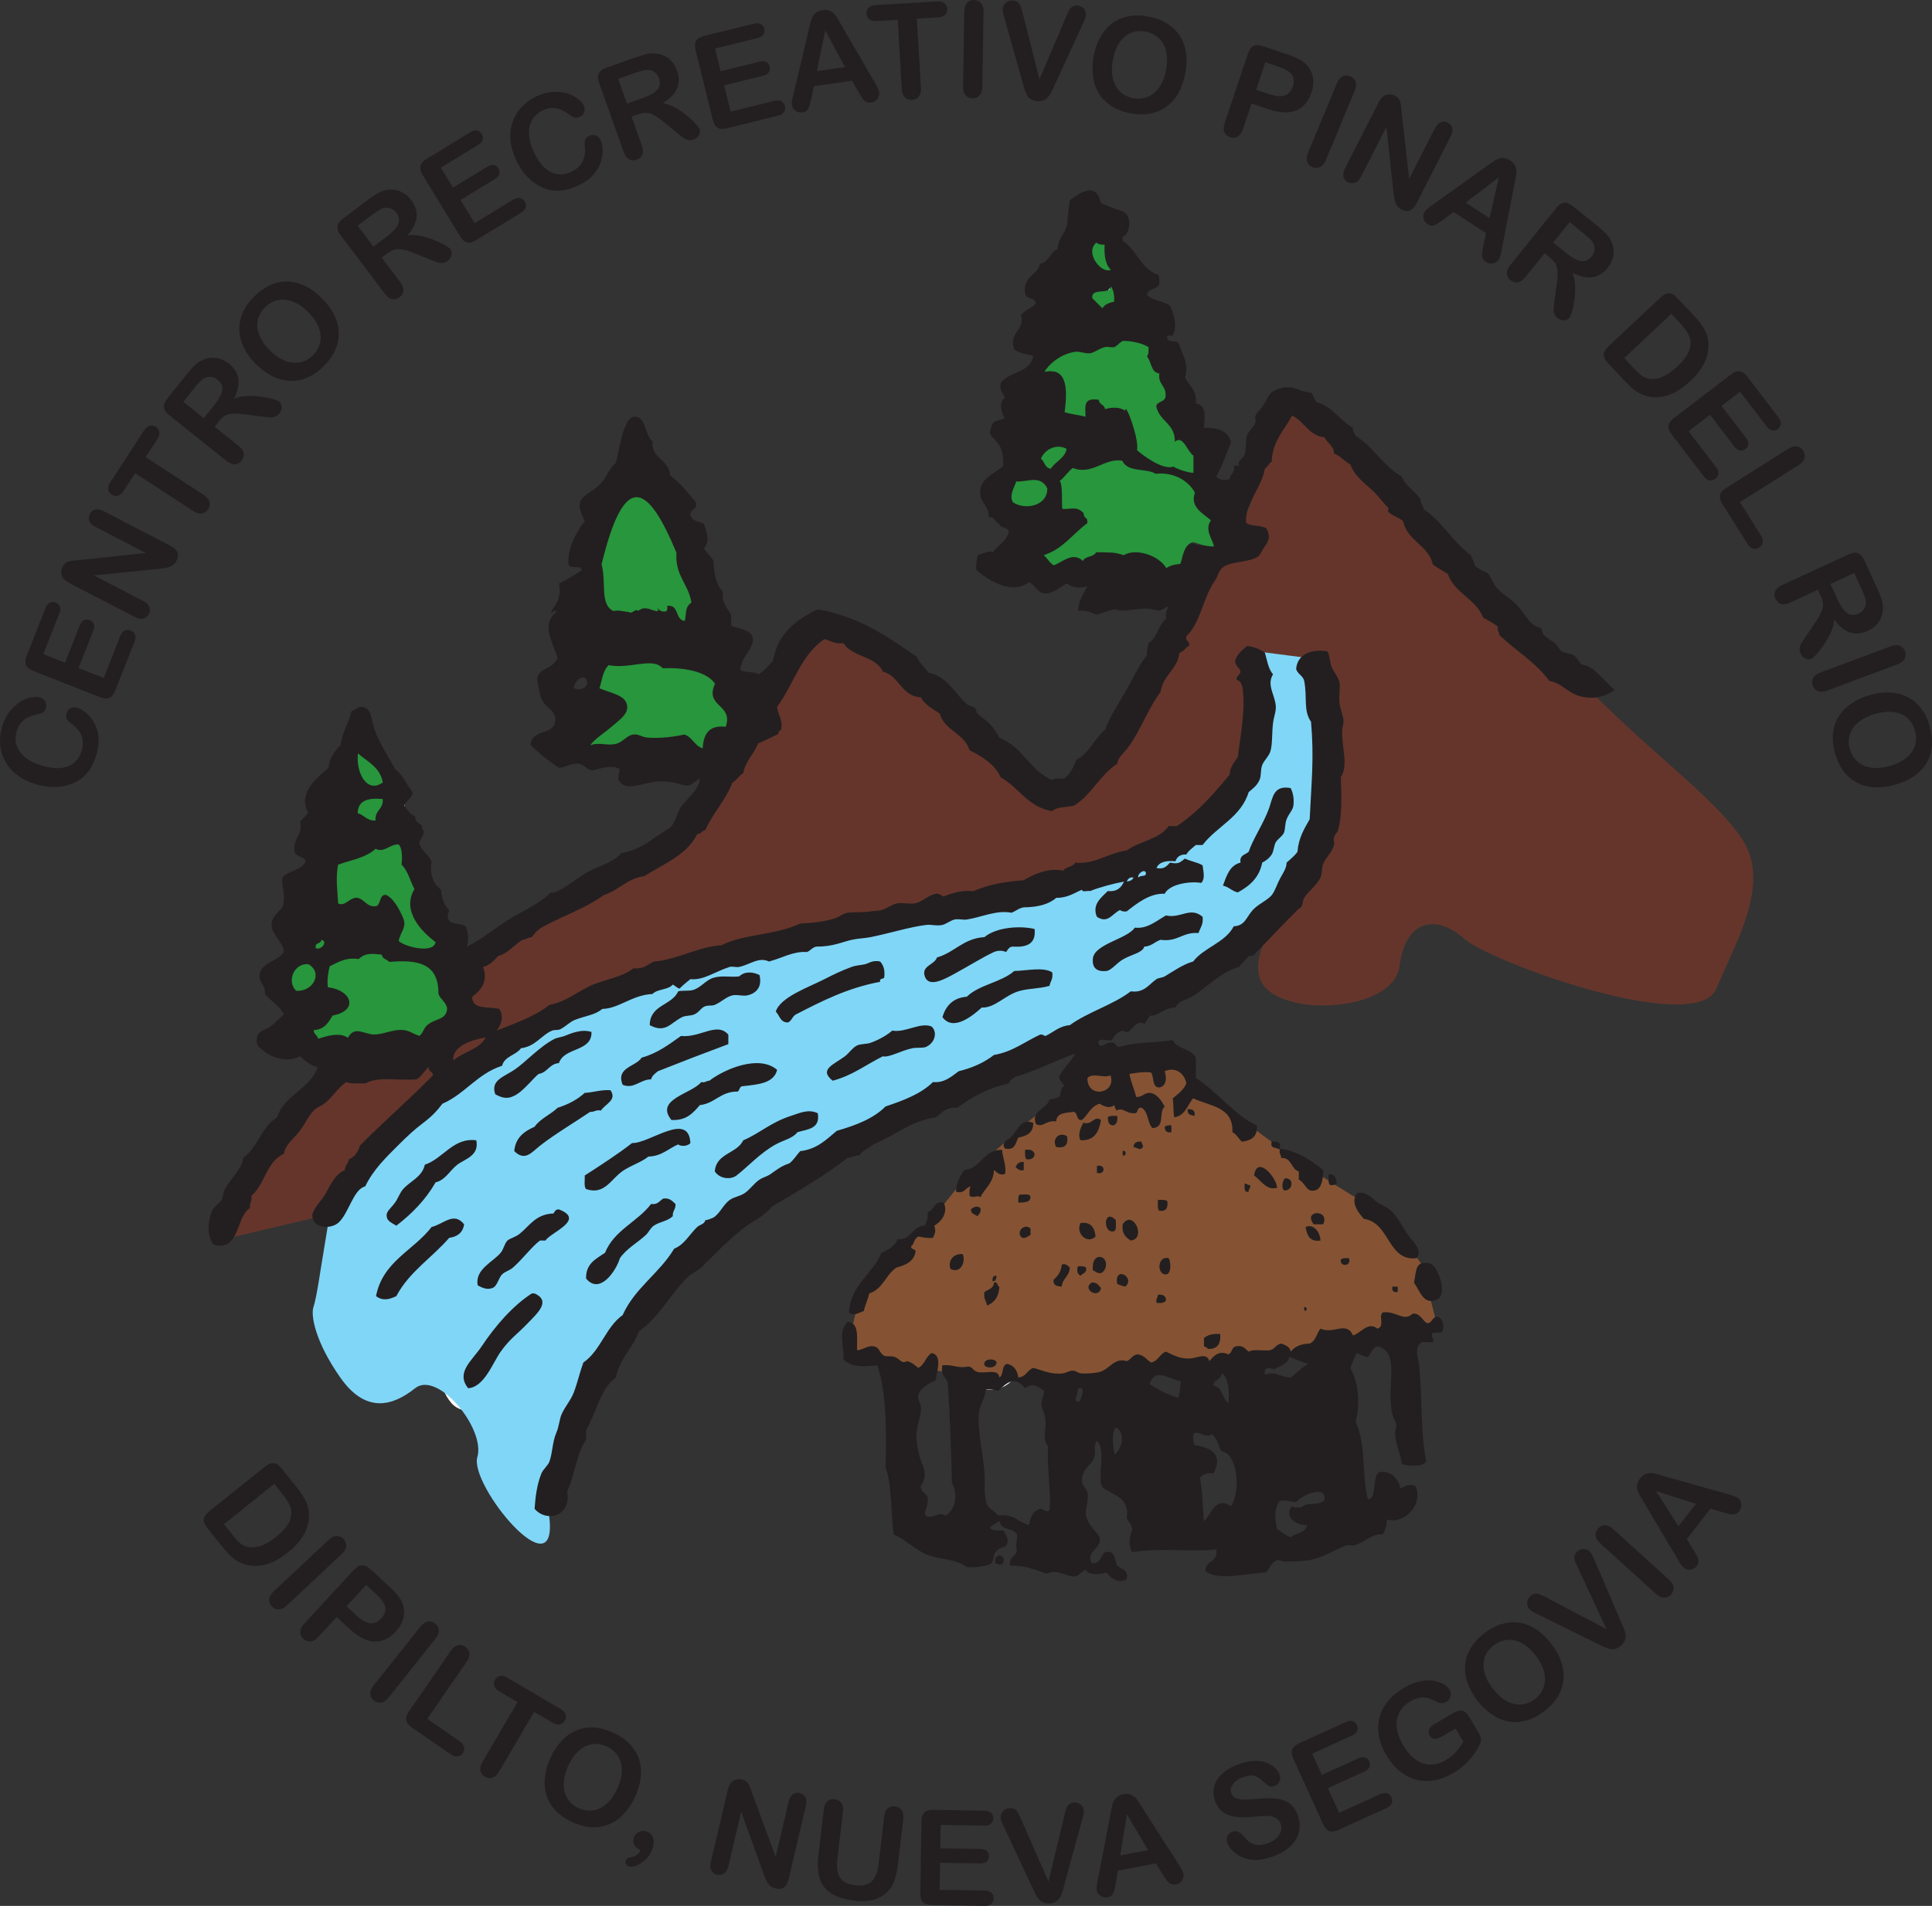 <svg xmlns="http://www.w3.org/2000/svg" width="400" height="394.696"><rect width="100%" height="100%" fill="#333333" stroke="none"/><path d="M267.222 163.21c.58 1.165.71 2.442.562 3.648-.117.91-.958 1.66-1.403 2.804-.376.967-.25 2.117-.562 2.807-.337.747-1.273 1.248-1.685 1.962-.39.686-.405 1.867-.84 2.526-.56.853-1.302 1.35-1.964 1.68-.607 3.136-2.628 4.855-5.05 6.172-1.24-.253-1.84-1.15-3.084-1.4.754-2.053 1.4-4.21 3.648-4.77-.282-1.587 1.004-1.61 1.68-2.242.864-2.637 3.084-5.834 4.21-8.98.79-2.217.886-4.876 4.488-4.208zM248.987 189.862c.204 1.61-.517 2.29-.84 3.366-3.346-.26-4.28 1.895-7.857 1.404-1.212.38-1.852 1.326-3.366 1.403-.415 1.283-2.368 1.537-4.21 2.523-1.5.804-2.58 2.41-3.65 2.526-2.234.24-2.948-.894-2.803-2.526.282-3.09 7.05-4.047 8.697-6.45 2.61.31 4.452-1.424 6.455-2.528 2.987.71 5.027-1.904 7.575.282zM214.198 192.386c.353 3.066-1.58 3.842-4.49 3.648-.82.02-1.04.64-1.402 1.122-.795-.346-1.73-.346-2.523 0-2.423 1.134-4.758 2.64-8.137 4.49-2.173 1.186-5.357 2.945-6.173.56-.76-2.23 1.98-2.342 2.525-3.928 3.648-1.03 5.42-3.932 9.82-4.208 2.435-2.04 7.286-2.417 10.38-1.684zM182.216 199.12c.665.737 1.07 1.738.84 3.368-.26.296-1.035.086-.84.84-6.776 1.265-12.078 4.007-17.393 6.734-.763.358-.884 1.36-1.685 1.682-1.613.024-1.715-1.466-2.522-2.245.937-3.024 6.786-5.028 10.097-6.73 1.57-.81 3.56-1.788 5.61-2.527.99-.358 1.822-.33 2.808-.562.662-.157 1.55-.908 3.086-.56zM217.845 201.364c.245 1.367-.383 1.86-.56 2.804-2.228.637-4.457.504-6.45 1.126-2.833.878-4.917 3.496-7.578 3.363-1.753 1.592-5.918 5.095-8.137 1.966.726-2.362 2.192-3.98 5.05-4.21 2.542-2.507 7.143-2.956 9.82-5.33 2.41-.022 5.99-.903 7.855.28zM157.248 201.928c.566 2.383-.56 3.762-2.522 4.207-.946.21-2.152-.222-3.09 0-1.297.303-2.24 1.364-3.647 1.963-.597.254-1.19.04-1.964.28-.84.26-1.215 1.21-2.244 1.683-.75.345-1.843.227-2.526.564-2.458 1.215-3.44 3.435-6.733 1.68.034-4.268 4.572-4.03 5.892-7.013 1.027-.224 2.164-.008 3.086-.277 1.62-.476 2.638-2.065 4.21-2.526 1.788-.525 3.328-.077 5.328-.28 1.202-1.154 2.965-.916 4.21-.28zM182.778 218.76c-3.444 1.7-6.304 3.984-10.382 5.047-2.91-2.322.143-3.286 2.526-5.048.795-.592 1.61-1.816 2.526-2.25.776-.36 1.972-.262 2.807-.555 2.022-.724 3.648-1.787 4.49-2.53 2.636.526 5.81-1.81 8.133-.84 1.233 1.13.757 3.345-1.123 4.21-.67.307-1.904.106-2.804.282-2.367.457-4.84 1.99-6.172 1.682zM150.795 214.27v1.964c-4.903 1.827-9.772 3.694-14.588 5.61-.554.477-1.197.863-1.404 1.683-2.27 0-3.537 2.1-5.892 1.122-1.462-3.615 2.746-3.74 3.93-5.612 3.296-.912 5.67-2.745 8.137-4.49 4.087.403 7.447-3.004 9.818-.277zM122.46 213.71c.124 4.185-5.645 3.09-6.736 6.45-2.004.147-2.35 1.952-4.205 2.246-1.03.807-2.876 3.18-4.49 4.207-1.687 1.07-2.875.903-4.488 0-1.02-2.884 1.73-3.586 3.93-5.048 2.355-1.57 5.233-4.863 8.41-6.455.462-.226 1.38-.328 1.967-.56 1.36-.532 3.548-1.508 5.61-.84zM160.896 221.565c-.684 2.776-3.902 3.02-7.018 3.367-.788-.044-.702.79-1.12 1.122-3.6-.047-4.664 2.442-7.855 2.804-1.4 1.592-2.74 3.25-5.892 3.085-3.517-4.325 4.25-5.413 6.172-7.855.86.204 1.026-.285 1.688-.28 3.116-2.398 10.28-5.486 14.026-2.243zM126.385 225.772c1.434 2.068-1.085 2.838-1.96 4.21-1.057-.216-1.342.34-2.244.28-2.637 1.8-7.478 4.713-10.38 7.01-1.79 1.42-3.11 3.286-5.33 1.122.25-2.83 2.07-4.096 4.207-5.048 1.193-1.703 3.29-2.507 4.77-3.93 2.204-.69 4.09-1.706 5.61-3.085 1.86-.1 3.247-.68 5.328-.558zM245.9 229.7c.97-.04 1.627.24 1.405 1.406-.776-.164-1.574-.303-1.404-1.406zM169.31 230.54c.562 3.274-2.115 3.308-4.208 3.93-1.008 1.307-2.78 1.59-4.49 2.525-3.18 1.74-5.85 4.696-8.132 6.45-1.055.812-3.32.846-4.49-.842.288-3.824 4.57-3.657 5.89-6.452 3.292-1.377 5.682-3.705 9.822-5.044 2.012-.655 3.654-1.478 5.608-.566zM231.31 231.105c.133 1.066-.117 1.747-.84 1.963-.925-.012-1.073-.8-1.123-1.685.362-.386 1.218-.278 1.963-.278zM227.944 231.943c-.396 2.408-1.304 4.306-4.207 4.207-.745-1.168.108-2.78.56-3.645 1.907.588 2.19-1.595 3.647-.562zM242.534 233.067v1.404c-1.052.208-1.367-.318-1.4-1.124.324-.235.75-.368 1.4-.28zM142.94 236.714c-.374.566-1.874.844-2.523.282-2.046.856-3.363 2.436-6.174 2.522-1.493 1.184-3.267 1.688-5.05 2.807-2.64 1.654-3.924 5.275-7.854 3.927-.5-.532-.208-1.852-.282-2.807 3.35-2.164 6.71-4.325 9.816-6.73 3.586.13 11.73-6.67 12.066 0zM220.932 235.31c.294 1.79-.454 2.54-2.247 2.245-.953-1.605.547-3.29 2.247-2.245zM98.613 236.15c.655 3.226-2.39 3.872-3.93 5.05-1.518 1.168-2.485 3.206-4.488 3.648-2.08 3.623-4.904 6.504-8.134 8.98-.846-.488-1.79-.933-1.962-1.684-.29-1.246.618-1.623 1.68-3.086.638-.874 1.006-2.043 1.686-2.807 1.54-1.727 3.93-2.487 4.49-5.05 3.814-1.26 5.87-5.682 10.66-5.05zM236.36 236.432c-.034.504.346.59.28 1.122-.7.83-.936.183-1.962 0 .037-.896.637-1.233 1.682-1.122zM232.433 238.396c.82-.41.82 1.255 0 .84v-.84zM211.955 240.64v1.685c-.97.22-1.184-.312-1.685-.562.245-.693.656-1.215 1.685-1.122zM227.103 241.48c1.827-.567 1.827 1.974 0 1.405v-1.404zM264.417 245.972c-2.25.665-3.308-1.552-4.77-2.526.6-4.337 4.643.37 4.77 2.526zM265.818 246.532c-.563-.65-.288-2.15.28-2.525 1.937-.047 1.584 2.708-.28 2.525zM257.685 245.132c.5-.04.587.343 1.12.278.234.794-.397.73-.28 1.403-1.007.164-.853-.83-.84-1.68zM211.113 247.375c.847.083 2.182-.313 2.244.562-.065 1.15-1.37 1.06-2.522 1.12-.04-.693-.047-1.352.278-1.682zM139.853 249.337c.09 1.116-.646 1.413-.56 2.526-1.106 1.073-2.745 1.147-3.93 1.966-.71.484-1 1.328-1.684 1.962-1.636 1.53-3.912 2.73-5.33 4.767-.854 2.797-4.25 7.623-7.012 4.207-.062-3.147 2.11-4.063 3.93-5.327 1.87-4.677 6.708-6.387 9.537-10.103 1.422.207 1.737-.696 2.525-1.122 1.39-.173 1.868.562 2.523 1.122zM239.727 248.495c.745.003 1.605-.106 1.966.284.164 1.378-.275 2.157-1.684 1.962-.434-.408-.25-1.437-.283-2.247zM202.976 250.18c.223.97-.312 1.185-.562 1.683-.575-.36-1.422-.45-1.404-1.404.4-.42 1.367-.885 1.966-.28zM112.92 256.912h-1.12c-1.58 1.12-3.44 3.682-5.612 5.61-.668.59-1.685.832-2.244 1.404-.755.776-.968 2.412-1.963 2.807-1.07.42-2.126.01-3.088-.562-.593-3.307 3.17-4.81 4.77-6.733.646-.772.748-1.87 1.4-2.525.458-.455 1.624-.674 2.53-1.404 2.043-1.638 3.323-4.084 7.01-4.207.245-.407.422-.887 1.123-.84 5.6 2.15-1.76 4.77-2.804 6.452zM273.954 253.545h-1.963c-2.345-3.014 3.445-3.165 1.964 0zM231.032 252.705c-.034.807.155 1.833-.28 2.244-2.517.828-2.323-5.003.28-2.245zM96.09 253.545c-.25 1.72-1.368 2.563-3.09 2.808-3.55 4.114-8.297 7.04-10.94 12.063-1.518.732-2.84 1.035-4.208 0 1.39-7.21 7.772-9.44 11.503-14.308 2.542-.634 4.597-3.24 6.734-.563zM234.117 256.912c-1.036-.643-1.917-1.45-1.682-3.367 2.108-3.234 5.027 2.96 1.682 3.367zM223.737 253.265c2.216-.254 2.887 1.042 3.088 2.807-1.756 1.756-4.238-.78-3.088-2.807zM273.393 256.912c-2.288.324-2.792-1.135-3.085-2.804 1.678-.758 3.014 1.042 3.085 2.804zM213.356 254.39v1.403c-.584.158-.8.692-1.682.56-1.465-.977.207-3.157 1.682-1.964zM199.33 259.718c.686 1.744-.523 4.078-2.523 3.088-.628-1.607.49-3.27 2.522-3.088zM227.944 263.646c-.884.132-1.094-.4-1.682-.56-.09-1.493.152-2.653 1.404-2.807 1.824.166 1.617 2.84.278 3.366zM241.974 260.56c.47.82.575 3.265-.563 3.367-1.97.05-1.82-3.94.564-3.367zM279.284 260.56c.63 1.766-1.975 1.834-1.68.282.33-.325.988-.32 1.68-.282zM221.494 262.524c-.068 1.8-1.52 2.223-1.685 3.926-.972-.055-1.822-.235-1.683-1.4.823-.767 1.57-1.61 1.682-3.086.485-.488 1.32.106 1.684.56zM223.175 262.242c.693-.037 1.354-.04 1.682.28.24 1.176-.76 1.11-1.12 1.686-.766-.374-.824-1.255-.562-1.966zM232.995 266.45c-.655-.093-1.16-.337-1.685-.56-.705-3.88 3.877-1.38 1.685.56zM206.34 264.21c-.116.533-.098 1.204-.84 1.118-.08-.733.102-1.206.84-1.12zM205.783 265.61c.9-.248.58.726 1.122.84-.068 2.084-1.017 3.284-2.526 3.927-.177-.943-.805-1.435-.564-2.804.755-.557 1.923-.696 1.967-1.963zM227.944 266.733c-.346 2.37-4.03.328-1.96-1.122 1.144-.12 1.462.59 1.96 1.123zM288.263 266.45h1.125v1.122c-.88.13-1.255-.24-1.125-1.122zM96.93 287.493c-2.63-3.27.773-5.663 2.807-8.696 2.822-4.223 6.4-8.372 10.38-10.94h.56c3.47 1.573.616 4.067-1.403 6.17-2.3 2.392-3.73 3.246-5.61 5.89-1.683 2.37-3.405 7.354-6.734 7.576zM239.727 268.135c1.048-.11 1.648.223 1.685 1.122-.238.603-1.036.65-1.966.56-.2-.857.29-1.023.28-1.682zM270.026 270.66c1.286.188-.225 1.7 0 0zM252.634 276.27c.17 2.043-.594 3.147-2.526 3.088-.207-.266-.51-.43-.84-.562v-1.685c.753-.645 1.826-.973 3.366-.84zM206.34 282.163c-.073 1.21-2.07 1.29-2.52.56-.42-1.395 2.292-1.546 2.52-.56zM79.235 165.474c.195 2.167-1.673 2.275-1.478 4.442-1.842.115-2.29-1.162-3.7-1.48.02-2.69 2.176-3.253 5.178-2.962zM66.534 194.65c1.42.232.03 2.213-1.147 1.713-.312-1.265 1.09-.81 1.147-1.713zM215.52 95.016c.583-1.716 3.08-3.315 5.32-2.047-.43 2.024-2.335 2.574-3.274 4.092-1.262-.102-1.256-1.47-2.047-2.046zM229.994 59.3c.553.728.723 1.838.7 3.146-1.015.27-2.01.556-2.45 1.4-.705-.692-1.406-1.39-2.1-2.1-.246-2.345 3.67-.527 3.85-2.447z" fill="none" stroke="#fff" stroke-width="9.274" stroke-linecap="round" stroke-linejoin="round"/><path d="M258.608 133.066l13.24 1.824s10.528 44.47-8.64 54.08c-14.9 16.384-81.547 42.118-88.877 49.358 0 0-52.99 26.44-60.633 75.628 2.053 16.134-16.59-6.37-14.867-12.215 1.722-5.845-8.21-17.976-12.888-14.248-4.674 3.73-10.23 5.29-15.488-2.213-5.262-7.5-6.137-12.97-5.553-14.62.586-1.65 1.464-7.62 1.464-7.62l1.75-10.68s21.8-46.223 92.78-57.316c0 0 75.187-11.318 88.128-24.815 13.992-14.596 9.586-37.164 9.586-37.164" fill="#80d6f7"/><path d="M288.812 272.81s3.65 1.558 3.94 1.558c.29 0 2.803-.343 2.803-.343l1.966.343-1.872-7.342v-3.358s-8.718-12.703-11.96-14.04c-3.238-1.337-17.237-10.812-17.237-10.812l-15.487-11.463-5.85-6.935-4.707-2.343h-11.06l-5.903 2.343s-2.82 7.12-5.54 8.36c-2.724 1.243-8.193 6.254-8.193 6.254l-10.19 9.268-9.45 11.77-7.686 8.044-4.872 6.263-1.747 7.423.965 1.558 7.6 3.002 5.74.924 13.692 1.997h27.282l13.874-2.092 12.748-1.66 6.75-1.314 7.005-.856 4.488-1.685 3.476.127 7.67-1.562 1.756-3.428z" fill="#855333"/><path d="M44.55 257.066l22.75-5.392s32.823-50.37 107.394-60.32C278.05 176.686 259.51 148.54 260.88 141.5l-1.816-6.745 12.437 1.595s8.966 8.727 3.927 28.813c-5.036 20.082-17.303 29.418-14.546 37.537 2.762 8.12 27.58 7.35 28.867-2.64 1.29-9.992 7.93-10.552 13.327-5.704 5.395 4.844 48.147 20.404 52.302 10.344 4.15-10.066 11.624-22.077 4.98-31.428-6.64-9.355-18.69-17.08-34.822-33.982-37.62-39.42-58.717-55.9-58.717-55.9l-8.19 21.683-17.86 32.275-20.712 29.187c-10.656-4.983-35.277-38.903-48.978-34.872-13.702 4.025-21.04 36.45-27.775 38.564-6.733 2.11-71.85 44.467-80.153 56.437-8.302 11.967-18.6 30.4-18.6 30.4" fill="#65352b"/><path d="M225.138 223.246c-.053 4.4 6.096 3.228 4.773-.563-1.263.702-3.61-.627-4.772.563m49.66-88.37c.58.92.425 1.904.84 3.085.364 1.037 1.462 2.227 1.684 3.368.23 1.184-.16 2.61 0 4.207.12 1.187.74 2.49.84 3.648.063.708-.268 1.45-.28 2.245-.06 3.768 1.326 7.014-.28 9.537.116 3.926.32 7.64-.56 10.944-.16.595-.63.8-.842 1.402-.176.49.127 1.172 0 1.682-.37 1.49-1.66 2.492-2.244 3.926-.356.863-.21 2.03-.563 2.804-.714 1.574-2.436 2.75-3.367 4.21-.488.764-.11 1.874-1.122 2.245-3.17 3.094-6.164 6.362-9.256 9.537-.25.216-.637.303-1.122.28-.566.84-1.425 1.386-1.963 2.245-3.827 1.03-6.563 4.202-9.822 6.17-1.238.75-2.74.768-3.365 2.245-2.375-.018-3.655 1.852-5.33 1.685-.35.585-.687 1.184-1.12 1.682-1.533-.86-2.404 1.076-3.37 1.685-.88.138-1.097-.613-1.68 0-.913.21-1.23 1.013-1.686 1.68-.854.27-2.845-.6-2.805.563.365 1.512 1.67-.207 2.526 0 1.228-.296.922.95 1.964.84 3.73-1.112 7.132-.735 10.94-1.402.873 1.936 3.878 1.735 4.768 3.65v4.206c4.55 2.888 8.094 7.794 12.63 9.822.194 2.35-1.148 3.153-3.09 3.363-.708-.6-1.09-1.526-1.966-1.962.244-5.295-4.714-5.382-8.133-7.014-1.2 1.422-1.62 3.617-3.927 3.93-.198-1.26-.1-2.184-.28-3.93 1.062-.897 2.225-1.7 2.803-3.086-.35-1.913-2.08-3.558-4.487-2.525.482 1.43.328 3.122-1.125 3.37-1.564-.025-1.023-2.16-1.682-3.09-1.515-.26-3.47.128-4.492.282.316 1.747 1.005 3.113 1.407 4.77 1.355.044 1.69-.915 2.805-.844 1.47.1 2.44 1.655 3.088 2.81-1.388 1.37.235 4.286-2.53 4.487-1.07-1.08-.846-3.453-2.243-4.21-1.156-.217-.526 1.345-1.682 1.122-1.67.03-2.037-1.262-3.645-.557.034-.507-.346-.597-.28-1.126-1.046.782-2.04.325-3.09-.28-1.827.512-2.398 2.27-3.644 3.366-1.294.17-.793-1.45-1.686-1.682-1.667.205-3.583.158-3.648 1.964-2.306-.26-2.65 1.37-4.208.563-1.128-2.758 2.235-3.095 2.807-5.052.64-.2 1.432-.25 1.963-.56.514-.612.27-1.975 1.123-2.244-.302-.725-1.013-1.04-1.122-1.962.95-1.762 2.387-3.04 3.367-4.773-4.244 1.462-7.89 3.518-12.347 4.773-.557.374-1.212.652-1.4 1.4-4.298.94-7.68 2.795-10.66 5.05-2.396-.245-3.197 1.106-4.492 1.965-5.34.832-8.483 3.858-12.904 5.61-.816.867-2.26 1.108-2.804 2.242-1.005.025-1.62.44-2.526.563-4.872 3.735-10.298 6.91-15.708 10.1-1.592 2.047-3.95 2.96-5.895 4.492-3.108 2.445-5.66 5.098-8.413 7.852-.894.89-2.186 1.364-3.09 2.245-3.59 3.506-5.9 8.32-10.1 11.222-1.238 3.53-3.98 5.557-4.77 9.54-3.273 2.43-4.06 7.345-6.17 10.94v1.963c-2.1 3.07-2.377 7.726-3.926 10.66 1.003 5.175-4.256 6.572-6.732 3.648.176-2.55.482-4.97 1.4-7.295.362-.91 1.38-1.65 1.685-2.523.65-1.87.59-3.988 1.4-5.892.43-1.005.424-1.426.845-3.086.457-1.82 2.093-3.428 2.804-5.33.788-2.105 1.206-4.108 1.966-6.17 3.558-2.43 4.625-7.345 8.134-9.822 2.513-5.623 7.623-8.65 10.662-13.748 2.143-.847 3.212-3.026 4.767-4.49.54-.5 1.488-.555 1.686-1.4.656-.092 1.16-.336 1.685-.56 1.39-.895 1.995-2.648 3.365-3.65.844-.61 2.136-.76 3.085-1.4 1.132-.76 1.908-2.016 3.088-2.804.687-.464 1.555-.65 2.245-1.125 1.175-.804 2.195-1.688 3.926-2.245.91-.68 1.468-1.71 2.244-2.526 3.515-.41 5.425-2.423 7.574-4.207 3.923-1.128 7.583-2.517 10.1-5.048 3.713-1.247 7.326-2.59 9.82-5.053 2.29.226 3.767-1.085 5.328-2.244 2.86-.696 5.3-1.812 7.296-3.367 3.908-.674 6.396-2.764 9.537-4.204.587-.12.744.188 1.12.278 1.665-.77 2.805-2.06 5.053-2.248 3.787-2.757 8.916-4.173 12.623-7.01 2.776.41 3.787-1.498 5.33-2.524.407-.272 1.186-.272 1.687-.563 1.435-.834 3.852-2.556 5.89-3.085 2.28-2.958 6.612-3.86 8.415-7.296 2.31-.093 2.566-1.852 3.93-3.363 1.09-1.217 3.09-2.058 3.925-3.085.665-.82 1.122-2.318 1.685-3.366.6-1.13 1.382-2.172 1.403-3.37.774-.72 1.63-1.36 2.243-2.242.22-2.872 1.406-4.77 2.526-6.737.38-7.746.938-12.813.28-20.196-1.623-2.31-.742-4.878-1.404-8.418-.24-1.16-1.394-1.41-1.68-2.525.31-3.187 3.26-4.124 6.45-3.644" fill="#231f20" fill-rule="evenodd"/><path d="M267.222 163.21c.58 1.165.71 2.442.562 3.648-.117.91-.958 1.66-1.403 2.804-.376.967-.25 2.117-.562 2.807-.337.747-1.273 1.248-1.685 1.962-.39.686-.405 1.867-.84 2.526-.56.853-1.302 1.35-1.964 1.68-.607 3.136-2.628 4.855-5.05 6.172-1.24-.253-1.84-1.15-3.084-1.4.754-2.053 1.4-4.21 3.648-4.77-.282-1.587 1.004-1.61 1.68-2.242.864-2.637 3.084-5.834 4.21-8.98.79-2.217.886-4.876 4.488-4.208M248.987 189.862c.204 1.61-.517 2.29-.84 3.366-3.346-.26-4.28 1.895-7.857 1.404-1.212.38-1.852 1.326-3.366 1.403-.415 1.283-2.368 1.537-4.21 2.523-1.5.804-2.58 2.41-3.65 2.526-2.234.24-2.948-.894-2.803-2.526.282-3.09 7.05-4.047 8.697-6.45 2.61.31 4.452-1.424 6.455-2.528 2.987.71 5.027-1.904 7.575.282M214.198 192.386c.353 3.066-1.58 3.842-4.49 3.648-.82.02-1.04.64-1.402 1.122-.795-.346-1.73-.346-2.523 0-2.423 1.134-4.758 2.64-8.137 4.49-2.173 1.186-5.357 2.945-6.173.56-.76-2.23 1.98-2.342 2.525-3.928 3.648-1.03 5.42-3.932 9.82-4.208 2.435-2.04 7.286-2.417 10.38-1.684M182.216 199.12c.665.737 1.07 1.738.84 3.368-.26.296-1.035.086-.84.84-6.776 1.265-12.078 4.007-17.393 6.734-.763.358-.884 1.36-1.685 1.682-1.613.024-1.715-1.466-2.522-2.245.937-3.024 6.786-5.028 10.097-6.73 1.57-.81 3.56-1.788 5.61-2.527.99-.358 1.822-.33 2.808-.562.662-.157 1.55-.908 3.086-.56M217.845 201.364c.245 1.367-.383 1.86-.56 2.804-2.228.637-4.457.504-6.45 1.126-2.833.878-4.917 3.496-7.578 3.363-1.753 1.592-5.918 5.095-8.137 1.966.726-2.362 2.192-3.98 5.05-4.21 2.542-2.507 7.143-2.956 9.82-5.33 2.41-.022 5.99-.903 7.855.28M157.248 201.928c.566 2.383-.56 3.762-2.522 4.207-.946.21-2.152-.222-3.09 0-1.297.303-2.24 1.364-3.647 1.963-.597.254-1.19.04-1.964.28-.84.26-1.215 1.21-2.244 1.683-.75.345-1.843.227-2.526.564-2.458 1.215-3.44 3.435-6.733 1.68.034-4.268 4.572-4.03 5.892-7.013 1.027-.224 2.164-.008 3.086-.277 1.62-.476 2.638-2.065 4.21-2.526 1.788-.525 3.328-.077 5.328-.28 1.202-1.154 2.965-.916 4.21-.28M182.778 218.76c-3.444 1.7-6.304 3.984-10.382 5.047-2.91-2.322.143-3.286 2.526-5.048.795-.592 1.61-1.816 2.526-2.25.776-.36 1.972-.262 2.807-.555 2.022-.724 3.648-1.787 4.49-2.53 2.636.526 5.81-1.81 8.133-.84 1.233 1.13.757 3.345-1.123 4.21-.67.307-1.904.106-2.804.282-2.367.457-4.84 1.99-6.172 1.682M150.795 214.27v1.964c-4.903 1.827-9.772 3.694-14.588 5.61-.554.477-1.197.863-1.404 1.683-2.27 0-3.537 2.1-5.892 1.122-1.462-3.615 2.746-3.74 3.93-5.612 3.296-.912 5.67-2.745 8.137-4.49 4.087.403 7.447-3.004 9.818-.277M122.46 213.71c.124 4.185-5.645 3.09-6.736 6.45-2.004.147-2.35 1.952-4.205 2.246-1.03.807-2.876 3.18-4.49 4.207-1.687 1.07-2.875.903-4.488 0-1.02-2.884 1.73-3.586 3.93-5.048 2.355-1.57 5.233-4.863 8.41-6.455.462-.226 1.38-.328 1.967-.56 1.36-.532 3.548-1.508 5.61-.84M160.896 221.565c-.684 2.776-3.902 3.02-7.018 3.367-.788-.044-.702.79-1.12 1.122-3.6-.047-4.664 2.442-7.855 2.804-1.4 1.592-2.74 3.25-5.892 3.085-3.517-4.325 4.25-5.413 6.172-7.855.86.204 1.026-.285 1.688-.28 3.116-2.398 10.28-5.486 14.026-2.243M126.385 225.772c1.434 2.068-1.085 2.838-1.96 4.21-1.057-.216-1.342.34-2.244.28-2.637 1.8-7.478 4.713-10.38 7.01-1.79 1.42-3.11 3.286-5.33 1.122.25-2.83 2.07-4.096 4.207-5.048 1.193-1.703 3.29-2.507 4.77-3.93 2.204-.69 4.09-1.706 5.61-3.085 1.86-.1 3.247-.68 5.328-.558M245.9 229.7c.97-.04 1.627.24 1.405 1.406-.776-.164-1.574-.303-1.404-1.406M169.31 230.54c.562 3.274-2.115 3.308-4.208 3.93-1.008 1.307-2.78 1.59-4.49 2.525-3.18 1.74-5.85 4.696-8.132 6.45-1.055.812-3.32.846-4.49-.842.288-3.824 4.57-3.657 5.89-6.452 3.292-1.377 5.682-3.705 9.822-5.044 2.012-.655 3.654-1.478 5.608-.566M231.31 231.105c.133 1.066-.117 1.747-.84 1.963-.925-.012-1.073-.8-1.123-1.685.362-.386 1.218-.278 1.963-.278M227.944 231.943c-.396 2.408-1.304 4.306-4.207 4.207-.745-1.168.108-2.78.56-3.645 1.907.588 2.19-1.595 3.647-.562M213.916 232.504c.065 2.124-1.354 2.758-3.082 3.086-.59 1.1-.625 2.745-2.807 2.247-.872-1.403.875-1.842 1.682-2.807 1.217-1.46 1.724-3.31 4.206-2.526M242.534 233.067v1.404c-1.052.208-1.367-.318-1.4-1.124.324-.235.75-.368 1.4-.28M142.94 236.714c-.374.566-1.874.844-2.523.282-2.046.856-3.363 2.436-6.174 2.522-1.493 1.184-3.267 1.688-5.05 2.807-2.64 1.654-3.924 5.275-7.854 3.927-.5-.532-.208-1.852-.282-2.807 3.35-2.164 6.71-4.325 9.816-6.73 3.586.13 11.73-6.67 12.066 0M220.932 235.31c.294 1.79-.454 2.54-2.247 2.245-.953-1.605.547-3.29 2.247-2.245M98.613 236.15c.655 3.226-2.39 3.872-3.93 5.05-1.518 1.168-2.485 3.206-4.488 3.648-2.08 3.623-4.904 6.504-8.134 8.98-.846-.488-1.79-.933-1.962-1.684-.29-1.246.618-1.623 1.68-3.086.638-.874 1.006-2.043 1.686-2.807 1.54-1.727 3.93-2.487 4.49-5.05 3.814-1.26 5.87-5.682 10.66-5.05M236.36 236.432c-.034.504.346.59.28 1.122-.7.83-.936.183-1.962 0 .037-.896.637-1.233 1.682-1.122M212.236 238.117c1.066-.133 1.75.12 1.963.84-.04.9-.638 1.234-1.686 1.123-.386-.362-.278-1.218-.278-1.963M232.433 238.396c.82-.41.82 1.255 0 .84v-.84zM211.955 240.64v1.685c-.97.22-1.184-.312-1.685-.562.245-.693.656-1.215 1.685-1.122M227.103 241.48c1.827-.567 1.827 1.974 0 1.405v-1.404zM264.417 245.972c-2.25.665-3.308-1.552-4.77-2.526.6-4.337 4.643.37 4.77 2.526M275.08 243.166c1.27-.056 1.597.832 1.68 1.966-.324.235-.754.368-1.4.278-.436-.408-.25-1.434-.28-2.244M265.818 246.532c-.563-.65-.288-2.15.28-2.525 1.937-.047 1.584 2.708-.28 2.525M257.685 245.132c.5-.04.587.343 1.12.278.234.794-.397.73-.28 1.403-1.007.164-.853-.83-.84-1.68M293.312 260.56c-6.056.74-5.472-7.376-10.94-8.136-1.02-1.185-2.894-3.364-1.404-5.327 1.648-.436 3.033.903 3.926 1.682.424.363 2.442 1.39 2.807 1.68 1.442 1.17 2.44 3.27 3.646 5.05 1.104 1.616 3.23 3.23 1.966 5.05M211.113 247.375c.847.083 2.182-.313 2.244.562-.065 1.15-1.37 1.06-2.522 1.12-.04-.693-.047-1.352.278-1.682M139.853 249.337c.09 1.116-.646 1.413-.56 2.526-1.106 1.073-2.745 1.147-3.93 1.966-.71.484-1 1.328-1.684 1.962-1.636 1.53-3.912 2.73-5.33 4.767-.854 2.797-4.25 7.623-7.012 4.207-.062-3.147 2.11-4.063 3.93-5.327 1.87-4.677 6.708-6.387 9.537-10.103 1.422.207 1.737-.696 2.525-1.122 1.39-.173 1.868.562 2.523 1.122M239.727 248.495c.745.003 1.605-.106 1.966.284.164 1.378-.275 2.157-1.684 1.962-.434-.408-.25-1.437-.283-2.247M202.976 250.18c.223.97-.312 1.185-.562 1.683-.575-.36-1.422-.45-1.404-1.404.4-.42 1.367-.885 1.966-.28M112.92 256.912h-1.12c-1.58 1.12-3.44 3.682-5.612 5.61-.668.59-1.685.832-2.244 1.404-.755.776-.968 2.412-1.963 2.807-1.07.42-2.126.01-3.088-.562-.593-3.307 3.17-4.81 4.77-6.733.646-.772.748-1.87 1.4-2.525.458-.455 1.624-.674 2.53-1.404 2.043-1.638 3.323-4.084 7.01-4.207.245-.407.422-.887 1.123-.84 5.6 2.15-1.76 4.77-2.804 6.452M273.954 253.545h-1.963c-2.345-3.014 3.445-3.165 1.964 0M231.032 252.705c-.034.807.155 1.833-.28 2.244-2.517.828-2.323-5.003.28-2.245M96.09 253.545c-.25 1.72-1.368 2.563-3.09 2.808-3.55 4.114-8.297 7.04-10.94 12.063-1.518.732-2.84 1.035-4.208 0 1.39-7.21 7.772-9.44 11.503-14.308 2.542-.634 4.597-3.24 6.734-.563M234.117 256.912c-1.036-.643-1.917-1.45-1.682-3.367 2.108-3.234 5.027 2.96 1.682 3.367M223.737 253.265c2.216-.254 2.887 1.042 3.088 2.807-1.756 1.756-4.238-.78-3.088-2.807M273.393 256.912c-2.288.324-2.792-1.135-3.085-2.804 1.678-.758 3.014 1.042 3.085 2.804M213.356 254.39v1.403c-.584.158-.8.692-1.682.56-1.465-.977.207-3.157 1.682-1.964M199.33 259.718c.686 1.744-.523 4.078-2.523 3.088-.628-1.607.49-3.27 2.522-3.088M227.944 263.646c-.884.132-1.094-.4-1.682-.56-.09-1.493.152-2.653 1.404-2.807 1.824.166 1.617 2.84.278 3.366M241.974 260.56c.47.82.575 3.265-.563 3.367-1.97.05-1.82-3.94.564-3.367M279.284 260.56c.63 1.766-1.975 1.834-1.68.282.33-.325.988-.32 1.68-.282M221.494 262.524c-.068 1.8-1.52 2.223-1.685 3.926-.972-.055-1.822-.235-1.683-1.4.823-.767 1.57-1.61 1.682-3.086.485-.488 1.32.106 1.684.56M292.752 265.61c.526-2.356.158-4.764 3.364-3.93 1.524.396 3.95 6.632 1.125 7.578-2.543.85-3.15-1.66-4.488-3.648M223.175 262.242c.693-.037 1.354-.04 1.682.28.24 1.176-.76 1.11-1.12 1.686-.766-.374-.824-1.255-.562-1.966M232.995 266.45c-.655-.093-1.16-.337-1.685-.56-.705-3.88 3.877-1.38 1.685.56M206.34 264.21c-.116.533-.098 1.204-.84 1.118-.08-.733.102-1.206.84-1.12M205.783 265.61c.9-.248.58.726 1.122.84-.068 2.084-1.017 3.284-2.526 3.927-.177-.943-.805-1.435-.564-2.804.755-.557 1.923-.696 1.967-1.963M227.944 266.733c-.346 2.37-4.03.328-1.96-1.122 1.144-.12 1.462.59 1.96 1.123M288.263 266.45h1.125v1.122c-.88.13-1.255-.24-1.125-1.122M96.93 287.493c-2.63-3.27.773-5.663 2.807-8.696 2.822-4.223 6.4-8.372 10.38-10.94h.56c3.47 1.573.616 4.067-1.403 6.17-2.3 2.392-3.73 3.246-5.61 5.89-1.683 2.37-3.405 7.354-6.734 7.576M239.727 268.135c1.048-.11 1.648.223 1.685 1.122-.238.603-1.036.65-1.966.56-.2-.857.29-1.023.28-1.682M270.026 270.66c1.286.188-.225 1.7 0 0M268.343 311.058c-1.193-.022-1.963-.47-3.366-.278-1.2 1.502-1.085 3.76-.56 5.89.878.617 1.738 1.25 2.804 1.68 1.04-.923 3.142-.787 3.37-2.522-2.262.074-4.868-1.743-3.088-3.93.362.387 1.22.28 1.964.282.887-1.26 4.117-.185 4.77-1.685.327-3.137-4.85-.748-5.893.563m-21.04-11.785c3.83.523 5.89 2.232 3.93 5.893-1.445-.226-2.208.225-2.805.844.637 3.753.482 5.215.838 8.974 1.623-1.317 2.238-5.215 5.61-3.085 1.636-2.555 1.63-8.13-.56-10.66-.518-.6-1.402-.464-1.684-1.123-.374-1.218-.862-2.318-1.68-3.088-1.445.855-2.057-.468-3.65-.28-.553.585-.213 1.865 0 2.523m-16.55 1.966c1.548-1.117 2.367-4.59.28-5.612-1.026 1.02-.535 4.134-.28 5.61m-7.297-10.94c.396-.88.927-1.94.562-2.806h-.84c.163 1.088-1.286 2.807.278 2.807m-16.83-2.246c-.7-.235-1.506-.37-2.526-.28.005 1.483-1.225 2.988-1.405 4.77-.364 3.644.81 8.42 1.123 12.34.167 2.106-.127 3.905.28 5.896.372 1.815 1.84 1.97 2.527 3.085 3.277-.476 4.186 1.42 6.452 1.963.25-1.623.807-2.93 2.244-3.366.86-.044 1.262.986 1.964.278.387-4.056-.584-8.85-.278-13.185-1.292-1.494-.352-3.485-.563-5.61-.14-1.383-.884-2.323-.84-3.368.037-.89.615-1.67.56-2.523-1.33-.986-2.366-1.728-3.927-.562-2.282-2.69-3.716-1.113-5.61.562m44.606-1.122c1.923.318 1.762 2.727 3.085 3.645.257-1.713.183-5.38-1.403-6.174.046 1.453-1.645 1.163-1.682 2.53m-13.185-.282c1.712 1.182 3.635 2.162 5.89 2.808.382-.928.376-2.245.562-3.37-2.635-.64-5.582-2.887-6.453.563m25.808-3.088c-1.076-.24-2.27-.62-1.964 1.126 2.267-.847 3.142.578 5.33.56 1.266-.89 2.267-2.038 3.646-2.805-1.394-.38-2.563-.99-3.923-1.403-.383 1.49-1.938 1.805-3.088 2.522m28.618-11.5c1.632-.275 2.28 1.91 3.082 1.963 1.008.068 1.165-2.016 2.53-1.12.722.55.9 1.96.558 2.805-.358.386-1.218.275-1.966.28-.63.607.235.956 0 1.964h-2.244c-1.84 1.058-.758 3.222-.56 5.33.59 6.3.257 13.664 1.404 19.356-.66 1.19-3.645.99-5.05.563-.116-1.87-1.316-4.075-1.402-6.452-.022-.57.358-1.115.278-1.68-.105-.783-.612-1.275-.84-2.246-1.35-5.722 1.848-12.876-3.09-14.03-1.04.363-1.307 1.49-1.96 2.246-.88-.15-1.567-.492-2.247-.84-.606.886-.95 2.04-1.4 3.084 1.675 3.07 2.105 7.117 1.122 11.222 2.226 4.8 1.218 11.256 2.525 15.99 1.945-.072.783-4.282 2.245-5.612 2.337-.46 4.016 1.147 4.49 3.367 1.192-.5 1.495-.988 3.084-.56 1.688 3.733-1.978 7.99-5.892 7.016-.016 1.29-.384 2.232-.84 3.085-2.354-.255-3.9 1.717-5.894 2.246-.43.114-1.224-.17-1.68 0-2.054.76-5.133 2.714-7.86 3.085-1.555.214-3.314.258-4.767.282-.32.007-1.355-.392-1.683-.28-1.165.392-1.527 1.567-2.247 2.525-4.097.096-9.62 1.892-12.623-.28-.018-2.268 2.752-1.74 2.244-4.49-5.406.55-11.502-.393-17.39.56-.777-1.253-.613-3.173 0-4.49.008-1.224-.703-1.728-1.123-2.522.664-4.5-2.947-4.724-5.052-6.452.046-.328-.062-.5-.28-.563-.422-2.85.926-7.472-.842-8.978-.89 1.14-.093 1.982-.56 3.367-.606 1.79-2.65 2.284-2.526 5.05.034.777.92 1.37 1.12 2.245.37 1.574-.52 3.39-.28 4.77.31 1.765 1.96 3.082 2.808 4.486.44 2.635-2.93 2.81-1.68 5.334 1.993.315 1.804-1.558 2.803-2.248 2.24-.463 1.93 1.63 2.522 2.81.83.76 2.387.79 1.967 2.8-1.905 1.07-3.448-.416-4.21-1.4-1.142.375-3.81.656-4.21-.562-1.044.263-1.285 1.333-2.52 1.404-2.218-.23-3.57-1.605-5.612-.56-2.372-.893-4.916-1.845-7.578-1.682-.352-1.85 1.15-1.845 1.404-3.085-.44-1.526.285-2.877 0-3.37-.98-1.7-2.982-.515-3.644-2.806-.643.483-1.42.83-1.963 1.404.513.61 1.65.59 2.8.56.625 1.094 1.024 1.573.845 2.528-.223 1.175-1.385.733-2.248 1.685-.995 1.1-.39 2.344-1.397 2.802-1.342.436-2.863.696-4.773.563-2.362-1.738-5.485-1.506-8.134-2.526-2.625-1.012-4.647-3.303-7.015-4.21-.564-3.773-.314-10.185-1.684-14.025.223-7.23.25-14.956-1.68-21.044-2.917.38-5.38.38-7.016-1.118.127-3.04-1.206-5.775.84-7.855 2.477.142 1.902 3.34 1.967 5.89 1.326-.155 2.245-1.012 3.367-.842 1.363.204 1.122 1.308 2.244 1.963.44.257 1.42-.05 2.245.282 1.177.473 1.27 1.47 2.525.84.943.273 1.63.798 2.242 1.404 1.382-.58 1.57-2.356 2.807-3.085 2.3.388 1.107 3.854.84 5.61-1.46.862-3.323 1.52-3.647 3.363-.108.625.488 1.413.562 1.967.294 2.185-1.18 4.056-.84 7.292.095.894.278 2.127.56 3.09.537 1.844 2.012 3.86.28 6.17-.043 1.258.937 1.496 1.404 2.244.28 1.685-.414 2.393-.563 3.645.98 1.534 2.89-.775 4.208.285 2.17-.94 2.715-4.637 1.404-6.733-.18-7.837-.368-12.635-.84-20.763-.433-1.157-1.57-1.608-1.123-3.65 2.573-.144 2.913.71 5.334.283.946.037.878.834 1.96 1.122 1.632.436 4.245-.816 4.492 1.122.992-.5.356-2.637 1.682-2.804 1.326.36 2.043 1.32 2.244 2.804 1.617-.068 1.827-1.536 3.086-1.963 1.963.49 3.69 1.444 6.17 1.12.597-.075 1.34-.542 1.966-.557.702-.02 1.055.488 1.682.556 1.054.12 3.06-.04 3.93-.278 2.086-.572 3-3.045 5.61-2.244.885-.327 1.144-1.286 2.242-1.403 1.376.12 1.855 1.14 2.807 1.685 1.5-.275 1.728-1.827 3.088-2.245 1.583.74 2.968 1.565 5.05 1.404 1.486-.117 3.396-1.257 3.928.56.867-1.032 1.915-2.315 3.927-1.403.832-.288.63-1.61 1.685-1.682 1.478-.263 1.81.622 2.523 1.122.92-.575 2.84-.15 4.207-.28 1.2-.112 1.38-1.24 2.526-1.4.872.342 1.815.617 1.963 1.68.827-1.045 2.1-1.64 3.927-1.68 1.277-.505 1.435-2.125 2.245-3.09 2.745 1.25 5.354-1.678 6.733 1.404 1.67-.466 3.07-2.97 5.05-1.403 1.63-.45.122-2.668 1.124-3.366 2.886-.352 4.23 2.02 6.173.282" fill="#231f20" fill-rule="evenodd"/><path d="M252.634 276.27c.17 2.043-.594 3.147-2.526 3.088-.207-.266-.51-.43-.84-.562v-1.685c.753-.645 1.826-.973 3.366-.84M206.34 282.163c-.073 1.21-2.07 1.29-2.52.56-.42-1.395 2.292-1.546 2.52-.56M207.466 323.963c-.65.09-1.076-.046-1.404-.278-.408-2.51 2.845-1.617 1.404.278" fill="#231f20" fill-rule="evenodd"/><path d="M229.63 59.688c.44.585.58 1.478.558 2.526-.813.213-1.61.442-1.963 1.122-.566-.556-1.125-1.12-1.682-1.685-.2-1.88 2.943-.422 3.086-1.962m-2.527-8.977c.25.22.637.304 1.122.282-.077 1.48.115 2.69.84 3.367-1.236.586-3.557-2.234-1.962-3.65M93.843 219.603c-.21-2.924 3.643-4.213 6.73-4.77-1.32 2.51-4.676 2.99-6.73 4.77m-5.892-7.577c-.945.717-.78 1.35-1.68 2.244-1.305-.396-1.74-.965-3.086-1.123-2.037-.238-4.09.952-5.892.84-1.824-.11-4.09-1.792-5.33.564-1.607-1.165-3.784-.213-5.333.282-.112-.733-.838-.847-.842-1.685 2.066-.086 2.85-1.453 3.652-2.807 5.15-.974 3.46-5.65-1.126-6.17-.2-1.506.322-2.3.56-3.367 1.617-.72 2.92-1.756 5.61-1.404 1.22-1.135 2.27-1.098 4.49-.842.07.866 1.014.86 1.406 1.404 5.32-.47 9.61.117 9.535 6.174.383 1.113 1.465 1.527 1.684 2.804-.12 2.23-2.087 1.904-3.65 3.085m-21.6-16.833c.7.114.017 1.088-.562.844-.15-.625.535-.402.563-.844m4.21-16.27c2.574-.888 5.523-1.398 7.292-3.086 1.644.89 2.748-.924 4.488-.84.8.738.684 3.1.563 3.925 1.243 1.188 1.682 3.182 2.523 4.768-2.517 4.186.766 9.074 3.648 11.226-.378 2.343-5.058.84-6.17-.282.296-1.737 1.566-2.992.84-4.77-.677-1.663-2.46-4.51-3.926-5.05-1.37.033-.83 1.977-1.966 2.246-1.87.093-2.127-1.425-3.645-1.685-1.586.03-2.232 1.772-3.648 1.122-.106-2.074-.542-5.063 0-7.574m5.33-20.48c.648.566 1.498.934 1.68 1.966-1.06.786-1.83-.655-1.68-1.966m2.52 7.577c.075.82-.63.86-.558 1.682-.696.042-.866-.443-1.4-.564.008-1.02.824-1.23 1.96-1.12m-16.83 38.435c-1.343-1.34-.236-3.833 1.684-3.647 2.04 1.134.692 3.833-1.685 3.648m79.956-53.306c-1.564.38-4.322.758-6.733.563-.983-.078-1.558-.69-2.523-.563-1.218.164-1.882 1.357-3.088 1.685-1.654.447-3.11-.357-4.767.28.937-1.295 2.634-2.263 4.207-3.645 1.08-.952 2.59-1.938 2.523-3.37-.096-2.126-2.816-2.414-5.048-3.366.473-1.49.63-3.296 1.685-4.208 3.858.754 8.022-1.528 9.818.562 3.34-.173 7.887.4 9.537 2.804-1.95 4.322 3.364 3.633 1.964 7.856-3.082-.374-4.062 1.36-4.207 3.926-1.51-.455-1.86-2.062-3.367-2.526m-1.684-35.064c-.27 3.917 2.046 5.25 2.525 8.412-1.165.76-.81 1.942-1.12 3.086-1.718-.152-.852-2.888-3.087-2.52.04-.7.052-1.363-.56-1.407-1.447.15-.915 1.003-.844 2.25-.87.203-2.05-1.108-3.366 0-.418-.517-.888-.987-1.4-1.408-1.59-.182-1.547 1.262-2.808 1.407-2.272-1.108-1.144-4.855-1.963-7.86 3.944-16.286 7.93-13.24 12.622-1.96m-21.04 26.37c.076-1.49 2.3-3.316 2.806-1.12-.022 1.214-1.796 1.78-2.807 1.12m122.322-26.37c-1.453-2.445-6.582-2.822-8.978-1.403-1.814-.646-2.794-.516-5.33-.563-.417.99-2.136.67-2.528 1.682-1.87-1.836-3.86.148-5.61.84-.845-.46-1.232-1.38-1.96-1.96 3.7-1.16 5.597-4.123 8.41-6.17.127-1.345.127-1.187 0-2.53-1.412-1.322-3.057-2.172-5.048-2.243-.18-1.036.365-2.795-.278-3.364.943-.743 1.577-1.79 2.526-2.526 3.734 1.47 6.02-1.96 9.537-1.404 1.125 2.362 4.628 1.373 6.452 2.526 3.292-.377 6.257 1.2 7.577 3.645-1.023 2.82 1.654 4.063 3.086 5.334-1.373 1.938.54 3.94.56 5.048-1.596.006-2.703-.476-3.93-.84-1.833.407-1.966 2.52-2.523 4.207-1.23.122-.92-.86-1.963-.28m-24.97-21.606c.4-1.172 2.108-2.27 3.648-1.4-.294 1.387-1.598 1.768-2.244 2.806-.866-.07-.863-1.01-1.404-1.406m-5.892 9.26c-.597-1.185.228-2.3.562-3.365 1.846.104 3.917-1.12 5.052 1.118.03 2.953-3.716 3.574-5.614 2.245m12.907-30.297c.742-.102 1.73.35 2.522.278.884-.077 1.697-.868 2.806-1.122.523-.117 1.262.13 1.682 0 .513-.154 1.194-1.13 1.685-1.122 1.574.037 3.237.383 4.486 1.122.036.693.042 1.354-.28 1.685.86.915.665 2.888 2.245 3.085-.284 2.062 1.35 2.205 1.122 4.21-.14.98-1.443.8-1.682 1.683.507 2.764 3.432 3.11 3.367 6.452.912 1.05 2.198 1.728 3.367 2.526v3.085c-.65.062-2.737-.547-3.652-1.122-1.824.726-2.937-.492-3.923-1.404.395-2.028 1.44-3.218 1.122-5.048-.207-1.166-1.762-2.075-2.248-3.367-.393-1.048.293-1.762-.56-2.526-1.558.22-3.064.493-3.086 2.25-.92-.663-2.386-.672-3.648-.286-.086-.85-1.082-.788-1.122-1.68-2.918-.493-3.385 1.346-3.366 3.084-.653-.198-1.63-.49-2.804-.84.355-3.024.967-8.35-3.648-7.297.915-1.603 3.14-3.31 5.61-3.644m11.5 108.29c-.19.553-.747.747-1.4.843.257-.495.52-.975 1.4-.845m2.527-1.122c.334 1.175-1.184.5-1.404 1.122-.616-.337.883-1.858 1.403-1.122m-86.126 19.64c.52-.16 1.354.124 1.963 0 2.272-.473 4.02-2.133 6.17-1.122 2.724-.7 5.015-2.166 7.856-1.962.757-.272 1.088-.97 1.963-1.122 3.37.02 5.29-.943 7.295-1.404 1.24-.287 2.677-.312 3.93-.56 3.922-.788 8.226-2.136 11.5-2.525 1.12-.136 2.22.272 3.366 0 .827-.198 1.652-.924 2.527-1.122.764-.176 1.768.114 2.523 0 3.036-.458 6.084-2.013 9.26-1.404.883-.333 1.483-.948 2.525-1.12 2.875-.026 5.193-.604 6.73-1.967 2.365.028 3.68-.996 5.333-1.682.034.622 1.19.122 1.68.282 1.84-.77 5.07-1.61 7.016-1.963-.556 1.217-1.4 2.15-3.367 1.962-1.187 1.252-3.35 2.68-2.244 5.33 2.272 1.493 3.187-.643 4.77-1.4.328.23.75.368 1.404.278 2.09-1.648 4.84-3.82 7.855-3.648 1.088-2.155 5.664-2.634 7.574-2.245.863-.884.44-2.315.282-3.644-1.045-.643-2.538-.835-3.648-1.404-1.055.815-1.274 1.208-3.086.84-.658.652-1.165 1.456-2.807 1.122.52-1.258 1.97-1.586 3.926-1.403.362-1.17 1.355-1.445 2.245-1.402.473-.84 1.286-1.338 1.966-1.963h1.404c2.946-3.883 7.94-5.713 9.537-10.944.832-.753 1.675-1.25 2.244-2.522.417-.936.182-2.108.56-3.088.37-.958 1.36-1.78 1.684-2.804.476-1.505.297-3.827.56-5.892.19-1.478.683-2.467.562-3.648-.238-2.334-1.907-4.267-.563-6.452-.97-1.082-1.23-2.882-1.68-4.49-.966-.716-2.2-1.168-3.65-1.4-1.04.83-2.083 1.654-2.525 3.086.015 1.11.896 1.35 1.125 2.244-.114.73-.838.844-.84 1.682 1.335.33 1.32 2.093 1.4 3.085.31 4.023-.65 9.1-1.123 12.908-.667 1.107-1.61 1.945-1.684 3.648-3.256 3.945-6.595 7.8-10.94 10.66h-1.683c-1.864 2.714-6.028 3.135-8.696 5.048-3.8.523-6.774 2.983-10.663 2.526-.485.915-1.954.85-2.526 1.682-2.974-.702-6.15.745-8.133 1.963-4.427.35-7.324.933-10.382 2.247-2.637-.207-4.458.405-6.173 1.123-.585-.16-.8-.696-1.682-.563-1.61.337-2.795 1.67-4.208 1.966-1.174.244-2.55-.192-3.648 0-1.153.2-2.306 1.125-3.366 1.404-.705.18-1.45.148-2.242.278-1.805.297-3.345.056-4.773.28-.908.143-1.647.842-2.525 1.123-2.35.75-4.754.993-7.293 1.123-5.326 2.488-11.8 2.133-16.27 4.485-4.418.168-9.66 3.133-14.03 3.37-1.248.62-2.117 1.618-4.207 1.402-2.405 1.916-6.396 2.41-8.974 3.648-3.054 1.462-5.172 3.357-8.418 3.93-3.014 2.404-7.058 3.786-10.94 5.325.942-1.075 1.564-2.977.562-4.485-2.17-.544-5.676.25-5.61-2.526 1.607-1.166 3.434-3.082 2.24-6.17 1.426-.356 2.248-1.308 3.09-2.245 2.18-.626 3.332-2.28 5.047-3.368.796-.046 1.173-.516 1.967-.56.538-.775 1.19-1.43 1.964-1.966 4.205-2.34 9.127-3.966 12.904-6.733 3.135-.983 4.808-3.425 8.416-3.93 3.985-2.56 8.786-4.306 10.943-8.692.838-.006.953-.732 1.685-.843 1.59-3.556 4.17-6.115 5.608-9.82.922-.48 1.327-1.48 2.245-1.962.498-2.59 2.214-3.96 3.09-6.174 1.47-.583 2.788-1.322 4.204-1.962-.013-.482.216-.717.562-.844.396-2.263-.692-3.048-.84-4.764 3.37-4.58 5.004-10.897 9.815-14.03 1.27.322 2.097 1.086 3.93.842 1.784 2.897 6.712 2.64 8.137 5.892 3.503.89 3.735 5.055 7.855 5.327.87 1.565 2.49 2.375 3.927 3.37 1.016 3.568 5.112 4.057 6.172 7.575 2.662 1.36 5.185 2.856 6.452 5.61 3.78 2.112 5.61 6.17 10.66 7.015.955-.92 2.937-.803 4.492-1.122 3.654-2.238 5.4-6.38 8.974-8.696.242-1.475 1.432-2.257 2.248-3.37 2.618-3.57 4.084-7.964 6.73-11.5.507-3.518 3.47-4.576 3.926-8.137.915-.21 1.178-1.07 1.967-1.4.28-1.123-.837-.848-.562-1.967 2.97-2.825 3.478-8.118 5.895-11.5.662-.934.705-2.053 1.682-2.807 1.69-1.307 5.602-1.007 7.293-2.244.427-.31.683-1.054 1.122-1.685 1.085-1.554 1.54-2.302.56-4.203-1.605-.668-3.256-.312-4.205-1.125-.2-4.14 3.22-7.055 3.927-11.22.643-.293.78-1.09 1.403-1.403.167-4.416 2.66-6.502 4.208-9.54 2.572 1.167 3.348 4.132 6.733 4.488.525 1.25 1.907 1.647 1.963 3.366 1.384.49 2.12 1.62 3.366 2.245 1.153 3.053 3.68 4.23 5.608 6.45.8.92 1.64 1.995 2.247 2.526.146.127-.135.705 0 .84.823.845 2.24 1.192 3.086 1.968.903 4.148 5.2 4.896 6.17 8.974.972.714 2.082 1.292 3.09 1.966 1.425 3.998 5.756 5.09 7.292 8.978 1.02.665 2.22 1.144 3.086 1.963-.2.856.287 1.023.28 1.682 3.405 3.237 7.584 5.698 10.382 9.54 2.235.2 3.806 2.42 6.17 3.086 2.73.766 5.244.253 7.29-1.265-2.374-2.142-4.25-4.847-6.445-5.187-.9-.138-.958-1.24-1.965-1.962-.594-.43-1.713-.328-2.523-.844-.52-.328-.788-1.188-1.404-1.682-1.48-1.19-2.473-1.197-2.807-3.086-2.497-.646-3.158-2.652-4.766-4.488-1.255-1.435-3.196-2.474-4.49-3.93-.775-.87-1.07-2.244-1.965-3.085-1.005-.3-1.74-.878-2.527-1.4-.166-.86-.593-1.466-.84-2.248-3.772-2.68-5.924-6.977-9.82-9.537.047-.887-.74-.937-.56-1.963-1.127-1.775-3.1-2.696-3.925-4.77-3.824-2.16-5.833-6.14-9.54-8.416-.164-.588-.696-.804-.563-1.685-2.798-1.503-4.19-4.415-7.574-5.33-.484-.54-.633-1.422-1.12-1.966-2.694-.15-3.445-1.708-6.453-.842-2.136.618-2.025 1.15-3.367 3.366-.507.844-1.314 1.484-1.682 2.245-.182.38.133 1 0 1.402-.33.977-1.47 1.908-1.684 2.526-.486 1.416-.14 3.03-.56 4.208-.337.927-1.676 1.236-1.122 2.244h-1.126c.34 1.552-.8 1.632-.84 2.804-1.42.26-1.95.235-2.804-.56 1.437-2.5 1.975-4.578 3.085-7.014-.575-2.622-3.042-3.147-5.61-3.085.058-1.565.815-4.712-1.683-5.052.263-2.785-1.416-3.632-2.244-5.33.905-2.89-.677-5.16-1.404-7.293-.618-.41-2.09.034-2.244-.84-.282-.848.624-.498 1.122-.563 1.02-2.254.207-4.288-.56-6.17-1.298-1.043-3.62-1.058-4.77-2.245.167-1.422 2.08-1.098 2.523-2.245-.003-.745.108-1.604-.278-1.963-3.58-1.19-4.326-5.215-7.297-7.014v-.84c1.496-.412 2.25-4.59-.245-5.368-1.5-.464-2.915-1.01-4.244-1.648-1.085-4.597-4.43-1.98-6.45-.562-.234 1.394-.506 4.173-.562 5.05-.414 1.92-1.867 2.808-1.963 5.053-1.593.652-1.775 2.717-3.65 3.085-.558 2.526-3.66 2.51-3.084 6.17.24 1.16 2.043.76 2.244 1.967-.78 1.09-2.374 1.363-3.085 2.522.897 3.116-2.665 3.533-1.407 7.014.894.884 2.597.958 3.927 1.4-.56 3.556-5.07 3.157-6.73 5.615-.316 1.622.577 2.036.84 3.084-1.34.95-.668 3.033 0 4.204-1.01.433-1.98.415-2.525 1.126-.112.15-.56 1.595-.557 1.685.012 1.05 1.626 1.847 2.24 3.362.59 1.444.45 2.245.56 3.648-2.13 1.972-5.168 2.578-4.766 6.17.167 1.5 1.917 2.446 1.682 4.49 1.365-.15 1.313 1.12 2.246 1.406.217.996 1.905.523 1.963 1.68-.545 1.984-2.28 2.772-3.37 4.21-.65-.542-2.214.392-3.086.56-.136.985-.417 1.826-.28 3.084 2.454 2.047 7.134 5.247 10.943 2.526 1.21.587 1.607 1.963 2.807 2.245 1.938.458 3.35-1.202 5.048-1.963.922.844 2.724 1.052 4.205.56-.83 1.51-1.77 2.906-1.96 5.052 1.972-.06 2.31.255 3.926.84 1.22-.368 2.325-.857 3.648-1.123 2.56.87 5.797-.89 8.98.282 1.01-.017 1.356-.7 2.243-.842-.405.62-.705 1.35-.56 2.525-1.613 1.286-1.81 3.985-3.648 5.05-.012.923-.476 1.396-.28 2.525-1.89 2.27-2.993 5.03-4.49 7.574-1.484 2.516-3.172 5.036-4.207 7.852-2.238 1.787-3.222 4.826-5.893 6.174-.572 1.39-1.218 2.71-2.24 3.648-.514.612-2.298-.05-2.81.562-4.648-1.895-6.12-6.974-10.94-8.7-.633-1.46-1.848-2.964-2.806-3.644-.734-.52-1.197-.903-1.686-1.403-.324-.333-.256-.822-.56-1.122-.472-.47-1.205-.408-1.684-.84-2.51-2.27-4.146-5.82-7.853-6.456-.84-1.122-1.913-2.015-2.525-3.363-5.986-4.12-11.887-8.317-20.482-9.823-4.507 2.133-8.276 5.002-9.26 10.663-.994.964-1.76 2.164-3.08 2.804-.83-.668-2.712-.282-3.652-.84-.195-2.53 3.005-4.58 2.526-6.734-.387-1.744-2.53-1.664-4.486-2.526V127.3c-.776-1.376-1.95-2.356-1.685-4.768-1.39-1.413-1.892-3.72-1.963-6.452-.59-.91-1.416-1.58-1.963-2.53 1.326-1.315.535-3.396 0-5.044-1.01-.58-2.628-.556-2.807-1.966.01-1.206 1.49-.94 1.122-2.526-1.626-2.022-3.295-4-5.33-5.61-.222-3.333-3.86-3.244-3.65-7.015-1.74-1.42-1.277-5.46-3.927-5.05-2.204.343-3.1 7.763-3.645 9.54-1.255.922-1.648 2.53-3.085 4.205-1.227 1.434-3.716 2.393-4.208 3.648-.593 1.512.195 2.55.84 4.21-1.776 2.23-3.58 5.658-3.365 8.975.324.986 2.572.047 2.804 1.122-1.48 1.045-3.067 1.982-4.77 2.807.596 3.12-.72 4.33-1.682 5.893.52.27.936-.84 1.122 0-3.18 2.71-.807 6.044.28 9.537-1.21 2.517-3.752 1.898-4.206 4.208-.087.436.646 3.787.84 4.21 1.012 2.186 3.454 2.54 2.805 5.05-.637 2.456-4.672 1.266-5.052 4.488 1.734 1.82 3.766 3.345 5.892 4.77 1.113.068 2.39-1.002 3.927-.84 1.43.144 1.768 1.27 3.088 1.4 1.673-.51 4.127-1.17 5.61-.282-.17.675-.4 1.28-.28 2.248 1.716 2.903 5.228.078 9.54.28 2.418.11 4.02 1.093 5.05.84.805-.232 2.04-1.497 2.243-1.4v.28c-.473 2.347-2.566 3.682-3.926 5.608-.84 1.194-1.002 2.848-1.966 3.93-.62.698-1.826 1.27-2.803 1.963-2.24 1.588-4.573 3.192-7.575 3.647-1.687 1.932-4.102 2.476-6.45 3.645-2.122 1.057-4.036 2.835-6.175 3.93-.62.317-1.147.71-1.963.56-2.43 2.472-5.806 3.792-8.7 5.613-2.96 1.864-5.58 4.108-8.696 5.61.448-1.397.328-3.12-.278-4.21-.838-.655-2.625-.368-3.367-1.122-.557-.55-.18-1.6 0-2.24-1.002-.97-1.58-2.354-1.685-4.212-1.682-1.29-2.353-3.165-1.963-5.89-.628-1.43-2.056-2.057-2.523-3.646.07-1.147 1.045-1.388.84-2.807-.327-.047-.305-.446-.28-.84-.44-.688-1.54-.71-1.4-1.964-1.107-.393-1.636-1.36-2.248-2.245.3-1.196 1.583-1.41 1.682-2.807-1.274-1.526-1.973-3.634-3.645-4.77-.7-1.52-3.168-5.14-4.21-8.136-.736-2.118-.615-4.742-2.8-4.764-.767-.012-1.206.77-1.967.838-.587 2.498-1.9 4.272-2.244 7.015-1.17 1.264-2.34 2.522-2.527 4.77-2.32 1.97-6.523 5.314-4.208 9.26-.463.75-1.19 1.238-1.684 1.96.585 3.013-1.598 3.263-1.12 6.172.255 1.147 1.96.844 2.246 1.964-.724 1.99-3.583 1.84-4.77 3.365-.3 1.688.78 3.948 0 6.174-1.246 1.406-2.372 2.098-2.245 3.925.122 1.744 2.52 3.51 2.524 5.333-1.527 2.226-4.94 2.028-5.05 5.048-.045 1.277 1.306 1.837 1.124 3.648 1.202 1.51 3.054 2.368 3.926 4.208-.856.723-1.66 1.69-2.804 2.526-1.227.893-2.653.862-2.804 2.522-.133 1.404.278 1.65 1.4 2.526 1.778 1.388 4.74 2.504 7.575 1.122 1.002.965 2.07 1.86 3.648 2.245-1.635 4.628-6.897 5.636-8.415 10.38-3.196 1.946-4.028 6.258-7.014 8.416-.177 2.336-2.69 4.22-3.927 6.732-.282.566-.214 1.395-.563 1.963-.507.82-1.598 1.385-1.963 2.248-1.107 2.618-.906 5.497.28 7.01 5.563 1.513 4.527-5.668 7.575-7.573-.15-1.085.5-1.37.282-2.525 2.79-2.35 3.134-7.148 6.73-8.697.312-1.917 1.944-3.06 3.088-4.49 1.104-1.38 1.914-3.23 3.086-4.488.69-.742 1.777-1.01 2.525-1.68 1.52-1.37 2.59-3.05 4.208-4.212.972.43 2.558.247 3.93.28 2.922-1.526 6.526-.51 10.66-.84 1.088-.596 1.533-1.836 2.522-2.525-.167 1.01.86.825.844 1.682-4.894 5.02-10.23 9.6-15.15 14.588-.363 1.32-1.065 2.307-2.242 2.807-.146.885-.83 1.23-.844 2.245-2.022.853-2.962 2.974-3.927 4.77-.717 1.332-2.946 3.48-2.807 4.767.297 2.71 3.855 2.646 5.333 1.404 2.194-1.85 3.11-6.972 5.61-7.575 1.682-3.47 4.266-5.95 6.73-8.417 1.997-1.997 3.355-3.27 5.333-4.77 1.713-1.295 2.776-2.41 3.926-3.926 4.69-2.044 7.234-6.23 12.344-7.856.516-2.008 2.875-2.175 3.926-3.643 3.008-.36 4.232-2.746 6.455-3.652.522-.207 1.175-.02 1.682-.278 1.19-.603 1.963-1.54 3.085-1.963 2.254-.847 4.127-.995 5.61-2.244 3.414-.053 6.19-2.91 10.38-3.086.982-1.075 3.298-.822 4.21-1.963.495.252.82.678 1.403.842.684-.723 1.478-1.326 2.245-1.963 2.696.314 5.296-1.66 8.137-2.527" fill="#231f20"/><path d="M263.294 236.432c1.193-.164 1.966.093 1.682 1.404 3.85.643 6.51 2.467 8.978 4.49.018 1.98-.405 3.925-1.682 4.206-1.935.43-1.846-1.44-3.367-2.24v-1.686c-1.666-.486-1.403-2.9-3.645-2.807.003-.663-.485-.827-.284-1.683-.532-.587-2.155-.087-1.682-1.685M207.466 238.117c.108 1.64 1.064 3.713.56 5.048-1.314.288-1.596-.46-2.242-.84-.096 2.71-1.886 3.728-2.807 5.61-.68-.538-1.363.306-2.244-.28.003-.746-.105-1.602.278-1.964-1.195.208-1.223 1.584-3.08 1.123.017-2.037.91-3.2 1.68-4.49 3.624-.394 3.834-4.206 7.856-4.206M195.4 249.058c.968 2.155-.6 4.022-1.963 4.77.374 1.218.16 1.564-.278 2.526-1.263.133-2.103-.146-3.09-.282-.86.26-.69 1.552-1.4 1.964-.213.958 1.138.355.84 1.403-.42 1.916-2.117 2.56-3.925 3.084-2.202 1.45-2.81 4.483-5.615 5.333-.278 1.31-.844 2.334-1.122 3.645-1.107.38-2.18 1.16-3.085.28.448-5.91 4.89-7.83 6.733-12.343 1.46-.6 2.758-1.358 3.367-2.808 3.005.198 2.872-2.74 5.61-2.804.3-.822.8-1.45.564-2.807 1.493-.284 1.15-2.4 3.363-1.962" fill="#231f20" fill-rule="evenodd"/><path d="M88.67 212.12c-1.013.77-.837 1.45-1.8 2.406-1.396-.426-1.865-1.032-3.303-1.202-2.18-.257-4.38 1.02-6.307.903-1.953-.12-3.9-1.827-5.23.692-1.72-1.247-4.523-.32-6.18.206-.12-.782-.897-.906-.9-1.802 2.207-.093 3.048-1.558 3.9-3.005 5.52-1.046 3.93-5.306-.972-5.863-.21-1.613.114-3.205.374-4.346 1.728-.772 3.122-1.88 6.003-1.502 1.302-1.218 2.43-1.174 4.808-.9.074.928 1.082.922 1.5 1.503 5.697-.503 10.29.125 10.21 6.605.408 1.196 1.568 1.638 1.8 3.005-.127 2.386-2.236 2.037-3.902 3.3M70.013 179.052c2.736-.94 5.868-1.48 7.748-3.277 1.747.95 2.92-.98 4.768-.893.85.785.73 3.295.6 4.17 1.32 1.26 1.783 3.38 2.68 5.067-2.674 4.445 1.307 8.698 4.368 10.983-.4 2.492-6.45.965-7.627-.23.312-1.84 1.712-2.806.942-4.692-.72-1.767-2.09-4.3-3.645-4.87-1.453.036-.88 2.1-2.086 2.383-1.99.105-2.26-1.512-3.876-1.787-1.682.03-2.365 1.883-3.87 1.193-.112-2.205-.576-5.38 0-8.048M74.11 156.03c1.982 1.73 4.582 2.85 5.144 6-3.25 2.41-5.608-1.997-5.144-6M79.235 165.474c.195 2.167-1.673 2.275-1.478 4.442-1.842.115-2.29-1.162-3.7-1.48.02-2.69 2.176-3.253 5.178-2.962M66.534 194.65c1.42.232.03 2.213-1.147 1.713-.312-1.265 1.09-.81 1.147-1.713M61.298 205.176c-2.025-2.025-.353-5.778 2.538-5.497 3.082 1.71 1.045 5.774-2.538 5.496M140.05 114.46c-.33 4.818 2.51 6.45 3.1 10.34-1.43.933-.997 2.383-1.374 3.79-2.11-.19-1.045-3.553-3.794-3.1.053-.858.507 1.195-.247 1.143-1.778.18-1.558-1.64-1.475-.112-1.07.252-2.52-1.36-4.133 0-.513-.633-1.286.75-1.926.236-1.944-.225-1.693-.408-3.242-.235-2.795-1.36-1.404-5.96-2.41-9.647 4.843-20.005 9.737-16.265 15.503-2.412M141.658 152.11c-1.777.425-4.912.855-7.654.636-1.12-.087-1.772-.782-2.87-.637-1.38.18-2.14 1.542-3.505 1.912-1.884.51-3.54-.408-5.427.32 1.07-1.473 3-2.573 4.786-4.147 1.223-1.08 2.945-2.204 2.87-3.827-.113-2.42-3.208-2.742-5.743-3.827.538-1.693.717-3.746 1.917-4.785 4.38.86 9.12-1.73 11.163.64 3.793-.195 8.962.454 10.84 3.187-2.218 4.916 3.826 4.13 2.23 8.932-3.505-.424-4.618 1.545-4.782 4.464-1.715-.517-2.117-2.347-3.827-2.87M222.674 72.844c.85-.114 1.988.402 2.894.322 1.008-.09 1.944-.996 3.215-1.287.597-.137 1.444.148 1.926 0 .586-.18 1.362-1.296 1.925-1.287 1.805.044 3.707.44 5.144 1.286.036.79.046 1.548-.325 1.93.986 1.047.76 3.306 2.572 3.532-.325 2.362 1.546 2.523 1.283 4.82-.155 1.125-1.65.918-1.926 1.93.584 3.165 3.932 3.56 3.858 7.388 1.706-1.475 2.52 1.975 3.852 2.89v3.537c-.742.074-3.13-.628-4.177-1.286-2.093.832-6.365-2.343-7.497-3.388.458-2.324-2.436-10.186-2.463-8.18-1.055-.754-2.73-.763-4.174-.318-.1-.977-1.24-.903-1.286-1.93-3.345-.562-2.764 1.497-2.745 3.488-.752-.226-2.977-.513-4.325-.918.41-3.46 1.11-9.565-4.177-8.353 1.048-1.836 3.596-3.79 6.424-4.176M209.686 103.994c-.763-1.508.288-2.93.714-4.288 2.353.136 4.993-1.425 6.434 1.432.04 3.76-4.73 4.547-7.148 2.856M215.52 95.016c.583-1.716 3.08-3.315 5.32-2.047-.43 2.024-2.335 2.574-3.274 4.092-1.262-.102-1.256-1.47-2.047-2.046M241.457 117.628c-1.558-2.62-6.245-4.176-8.817-2.652-1.944-.696-2.998-.554-5.72-.603-.444 1.06-2.293.72-2.707 1.805-2.013-1.972-4.15.16-6.022.903-.91-.494-1.323-1.486-2.108-2.104 3.973-1.246 6.013-4.427 9.034-6.625.133-1.44-.665-.7-.8-2.14-1.522-1.418-2.233-.734-4.37-.812-.19-1.11.137-5.163-.553-5.778 1.014-.794 1.694-1.92 2.708-2.71 4.01 1.58 6.47-2.103 10.24-1.507 1.206 2.54 4.968 1.475 6.925 2.712 3.534-.402 6.715 1.29 8.128 3.914-1.094 3.025 1.774 4.354 3.314 5.72-1.475 2.08.578 4.233.6 5.42-1.713.007-2.903-.513-4.214-.905-1.972.44-2.115 2.705-2.71 4.516-1.32.134-1.807.227-2.926.848M226.968 50.242c.386.337.976.463 1.734.432-.124 2.285.176 4.155 1.295 5.2-1.907.91-5.493-3.447-3.03-5.632M229.994 59.3c.553.728.723 1.838.7 3.146-1.015.27-2.01.556-2.45 1.4-.705-.692-1.406-1.39-2.1-2.1-.246-2.345 3.67-.527 3.85-2.447" fill="#27963c"/><path d="M15.896 146.537c.606.17 1.215.504 1.833 1 .617.493 1.18 1.155 1.675 1.984.497.83.82 1.8.964 2.91.144 1.113.03 2.328-.344 3.645-.278 1-.63 1.885-1.05 2.652-.418.764-.925 1.425-1.516 1.982-.587.555-1.29 1.022-2.102 1.396-.736.334-1.524.575-2.36.72-.834.146-1.696.192-2.583.133-.888-.063-1.8-.22-2.74-.486-1.527-.427-2.83-1.036-3.913-1.818-1.086-.785-1.94-1.71-2.563-2.782-.63-1.07-1.01-2.22-1.145-3.463-.133-1.235-.025-2.484.328-3.746.432-1.533 1.122-2.816 2.07-3.842.95-1.027 1.967-1.732 3.05-2.118 1.075-.383 2.02-.464 2.822-.238.442.124.785.386 1.032.79.25.41.312.83.19 1.272-.14.488-.36.825-.66 1.008-.303.18-.782.34-1.434.482-1.082.235-1.95.628-2.606 1.172-.656.547-1.126 1.317-1.4 2.31-.446 1.576-.2 3.004.735 4.275.937 1.273 2.507 2.22 4.718 2.84 1.474.418 2.76.554 3.855.415 1.097-.136 1.99-.52 2.69-1.144.695-.62 1.183-1.444 1.47-2.46.313-1.104.3-2.118-.033-3.033-.334-.92-.977-1.722-1.926-2.406-.458-.306-.807-.62-1.054-.952-.248-.33-.294-.76-.146-1.298.13-.455.4-.804.81-1.042.412-.238.854-.29 1.33-.158M12.264 127.104l-3.3 8.365 4.502 1.774 3.04-7.7c.222-.57.516-.94.877-1.12.368-.18.758-.186 1.175-.022.414.164.702.436.853.813.156.38.122.856-.107 1.43l-3.04 7.702 5.217 2.056 3.41-8.653c.23-.58.54-.968.927-1.156.39-.192.807-.198 1.258-.02.433.17.73.46.88.86.156.406.12.897-.11 1.482l-3.982 10.09c-.318.807-.726 1.317-1.224 1.53-.5.214-1.148.164-1.95-.15L6.917 138.95c-.535-.21-.943-.46-1.218-.75-.273-.295-.42-.638-.443-1.037-.02-.4.072-.86.282-1.385l3.86-9.803c.236-.59.54-.98.916-1.165.377-.183.776-.192 1.203-.025.433.173.723.454.875.844.15.392.106.883-.126 1.474M16.36 115.99l13.843-1.473-10.406-5.39c-.677-.35-1.11-.76-1.296-1.225-.187-.467-.153-.946.103-1.44.263-.508.643-.823 1.132-.94.488-.12 1.073-.004 1.75.345l13.76 7.13c1.533.797 1.975 1.833 1.314 3.103-.168.32-.363.58-.585.79-.226.206-.492.37-.807.49-.316.118-.653.204-1.02.257-.365.052-.736.102-1.114.15l-13.636 1.365 10.254 5.314c.665.346 1.09.76 1.27 1.25.183.487.15.973-.104 1.458-.26.5-.643.813-1.144.937-.5.124-1.082.013-1.744-.33l-13.497-6.99c-.572-.3-.986-.597-1.25-.89-.28-.337-.44-.74-.487-1.21-.044-.466.04-.902.247-1.307.167-.318.358-.566.58-.74.22-.172.465-.3.728-.38.263-.08.582-.138.95-.172.374-.033.76-.067 1.16-.1M32.537 91.014l-2.38 3.648 11.994 7.815c.694.45 1.105.937 1.238 1.462.133.525.04 1.032-.275 1.517-.328.498-.755.792-1.3.884-.537.09-1.152-.085-1.832-.53l-11.994-7.813-2.377 3.648c-.372.572-.774.912-1.207 1.027-.433.114-.856.037-1.27-.235-.427-.278-.668-.64-.73-1.09-.056-.453.09-.95.448-1.5l6.926-10.632c.377-.58.782-.922 1.22-1.036.443-.12.87-.04 1.28.228.412.27.653.627.718 1.076.068.448-.086.958-.457 1.53M40.252 80.334l-2.297 2.878 4.235 3.38 2.23-2.795c.6-.752 1.035-1.432 1.313-2.047.278-.615.37-1.18.275-1.7-.096-.52-.42-.996-.968-1.432-.426-.34-.89-.534-1.388-.575-.497-.043-.983.065-1.453.322-.443.24-1.095.896-1.948 1.97m5.048 6.95l-.872 1.09 4.95 3.948c.652.52 1.017 1.048 1.094 1.58.08.53-.065 1.032-.436 1.493-.395.498-.865.754-1.403.77-.54.015-1.122-.226-1.747-.72L35.033 85.99c-.67-.538-1.035-1.076-1.097-1.62-.062-.54.176-1.147.71-1.82l4.05-5.074c.557-.702 1.067-1.274 1.525-1.725.455-.452.934-.804 1.435-1.055.588-.324 1.218-.52 1.892-.587.677-.07 1.342-.002 1.994.205.657.207 1.266.535 1.825.983 1.15.915 1.806 1.972 1.976 3.166.17 1.196-.123 2.57-.89 4.11.74-.314 1.593-.5 2.57-.546.976-.043 1.947-.01 2.912.112.964.123 1.793.28 2.49.476.7.198 1.145.374 1.343.528.2.164.353.39.448.677.096.292.112.592.05.91-.065.316-.213.622-.448.915-.282.35-.597.578-.95.687-.355.108-.726.145-1.116.114-.39-.028-.947-.093-1.673-.19L51 85.847c-1.118-.16-2.02-.222-2.7-.185-.684.035-1.244.177-1.683.42-.436.25-.878.65-1.317 1.204M63.75 64.585c-1.024-1.017-2.076-1.73-3.158-2.142-1.078-.414-2.114-.504-3.11-.272-.992.233-1.882.746-2.67 1.544-.563.565-.974 1.193-1.237 1.885-.263.692-.362 1.415-.3 2.163.065.752.312 1.54.748 2.368.436.83 1.045 1.634 1.833 2.42.798.784 1.617 1.4 2.458 1.835.84.436 1.654.68 2.44.733.788.056 1.517-.05 2.2-.318.68-.266 1.3-.684 1.86-1.25.722-.723 1.2-1.57 1.44-2.534.24-.97.16-2.01-.245-3.12-.4-1.11-1.154-2.213-2.26-3.31M52.557 61.48c1.437-1.452 2.968-2.407 4.587-2.86 1.62-.46 3.237-.416 4.854.122 1.613.544 3.152 1.537 4.615 2.99 1.085 1.07 1.92 2.192 2.516 3.363.595 1.166.93 2.368.997 3.596.068 1.228-.15 2.44-.65 3.633-.503 1.194-1.298 2.34-2.39 3.44-1.084 1.1-2.234 1.902-3.446 2.42-1.208.515-2.42.744-3.638.685-1.215-.06-2.424-.386-3.623-.986-1.198-.603-2.32-1.422-3.37-2.464-1.074-1.064-1.908-2.195-2.5-3.395-.592-1.196-.914-2.402-.96-3.61-.05-1.21.173-2.403.67-3.57.5-1.173 1.28-2.295 2.338-3.362M76.984 44.528l-2.94 2.22 3.265 4.322 2.852-2.155c.767-.578 1.36-1.13 1.784-1.657.42-.525.646-1.054.683-1.58.036-.525-.158-1.066-.58-1.626-.326-.436-.73-.735-1.2-.9-.474-.166-.972-.182-1.488-.05-.492.125-1.283.598-2.378 1.426m3.166 7.983l-1.113.842 3.812 5.054c.506.665.725 1.265.67 1.802-.056.535-.32.98-.792 1.336-.507.386-1.026.516-1.552.4-.525-.12-1.032-.496-1.51-1.133l-9.137-12.096c-.52-.69-.743-1.3-.665-1.842.074-.538.454-1.067 1.14-1.586l5.182-3.914c.717-.538 1.35-.968 1.904-1.29.554-.324 1.105-.546 1.655-.667.65-.167 1.308-.198 1.98-.1.67.1 1.297.332 1.878.697.58.358 1.09.828 1.524 1.4.884 1.172 1.262 2.36 1.13 3.558-.134 1.203-.762 2.455-1.884 3.763.79-.124 1.666-.09 2.625.108.955.2 1.885.474 2.79.833.904.355 1.67.717 2.298 1.08.625.36 1.017.642 1.166.843.157.207.247.463.266.766.02.303-.038.6-.174.89-.142.29-.36.55-.66.777-.36.27-.72.413-1.09.425-.373.02-.74-.037-1.11-.16-.37-.127-.896-.325-1.573-.6l-2.88-1.16c-1.048-.432-1.904-.72-2.572-.853-.67-.133-1.246-.136-1.73-.006-.487.13-1.012.408-1.578.835M98.945 30.038l-7.676 4.684 2.518 4.13 7.067-4.312c.523-.316.98-.44 1.38-.362.398.08.713.31.945.692.235.384.3.77.195 1.166-.108.393-.424.754-.952 1.076l-7.068 4.31 2.92 4.785 7.94-4.844c.533-.325 1.015-.45 1.435-.365.427.083.764.33 1.014.745.245.4.303.8.186 1.218-.12.415-.448.786-.983 1.11l-9.26 5.65c-.744.45-1.378.61-1.904.48-.525-.13-1.014-.56-1.46-1.294l-7.71-12.647c-.302-.49-.472-.935-.515-1.33-.044-.4.046-.764.27-1.095.22-.33.574-.643 1.056-.937l8.996-5.487c.544-.33 1.024-.457 1.432-.377.41.08.735.316.973.705.245.4.306.798.19 1.2-.118.402-.446.77-.99 1.1M124.31 28.938c.27.566.424 1.243.46 2.037.04.79-.09 1.648-.388 2.57-.29.92-.807 1.798-1.55 2.642-.738.84-1.727 1.558-2.964 2.152-.936.447-1.83.766-2.683.954-.856.192-1.682.25-2.49.173-.806-.077-1.62-.293-2.438-.658-.733-.335-1.434-.768-2.096-1.3-.66-.53-1.263-1.15-1.804-1.854-.54-.705-1.024-1.5-1.444-2.378-.686-1.43-1.09-2.81-1.218-4.142-.127-1.33.006-2.582.396-3.76.392-1.174 1.007-2.222 1.85-3.14.842-.922 1.853-1.664 3.03-2.23 1.44-.69 2.858-1.014 4.255-.98 1.397.038 2.597.334 3.602.89 1 .56 1.684 1.216 2.043 1.967.195.41.226.844.087 1.298-.14.456-.418.784-.83.98-.46.22-.855.277-1.192.168-.334-.105-.77-.358-1.308-.757-.893-.658-1.76-1.05-2.603-1.183-.844-.133-1.728.025-2.66.47-1.48.708-2.388 1.833-2.725 3.376-.338 1.545-.014 3.35.976 5.42.664 1.38 1.406 2.438 2.235 3.168.826.734 1.707 1.154 2.635 1.268.924.112 1.867-.06 2.82-.52 1.035-.497 1.786-1.168 2.256-2.027.468-.855.65-1.866.536-3.035-.07-.54-.065-1.014.024-1.42.08-.4.375-.722.875-.963.43-.204.87-.23 1.317-.08.452.154.786.45 1 .896M131.463 15.114l-3.47 1.233 1.816 5.104 3.37-1.195c.9-.322 1.63-.67 2.194-1.045.56-.377.936-.81 1.125-1.302.19-.49.172-1.063-.066-1.725-.182-.513-.473-.92-.872-1.22-.402-.3-.872-.465-1.403-.492-.508-.03-1.408.186-2.697.644m.62 8.566l-1.32.47 2.125 5.964c.28.785.312 1.425.1 1.92-.214.494-.6.84-1.16 1.038-.597.213-1.13.186-1.6-.086-.465-.272-.833-.783-1.1-1.534l-5.08-14.286c-.29-.81-.314-1.462-.082-1.953.232-.492.757-.882 1.567-1.17l6.115-2.175c.844-.3 1.58-.523 2.205-.665.624-.14 1.218-.186 1.777-.14.668.04 1.308.208 1.917.505.61.296 1.138.705 1.583 1.224.45.522.79 1.12 1.032 1.796.495 1.385.495 2.63.01 3.735-.486 1.106-1.463 2.114-2.925 3.023.79.118 1.614.414 2.47.89.853.477 1.657 1.02 2.412 1.63.753.612 1.377 1.187 1.866 1.72.488.536.78.92.862 1.155.084.248.093.517.022.81-.07.3-.213.566-.436.798-.22.235-.507.418-.862.544-.424.152-.814.177-1.17.08-.358-.095-.695-.26-1.01-.488-.312-.232-.75-.578-1.317-1.045l-2.4-1.97c-.868-.73-1.597-1.258-2.197-1.59-.597-.327-1.15-.503-1.648-.52-.504-.026-1.088.082-1.756.32M156.773 7.904l-8.73 2.152 1.16 4.7 8.034-1.983c.593-.148 1.066-.123 1.425.07.36.193.587.508.696.944.108.433.052.823-.17 1.17-.22.345-.628.59-1.228.738l-8.038 1.98 1.34 5.442 9.03-2.225c.608-.152 1.103-.12 1.483.086.377.204.625.544.74 1.014.11.452.052.856-.193 1.218-.238.356-.66.612-1.27.76l-10.53 2.598c-.844.207-1.496.17-1.96-.112-.464-.28-.797-.84-1-1.678l-3.547-14.38c-.136-.56-.167-1.032-.087-1.424.077-.396.275-.714.584-.962.316-.247.745-.44 1.293-.575l10.23-2.522c.618-.152 1.112-.127 1.48.07.368.202.603.526.714.968.11.452.05.854-.18 1.2-.235.35-.66.597-1.277.75M169.122 14.733l5.828-.834-4.09-7.628-1.738 8.46zm8.598 4.297l-1.28-2.315-7.93 1.135-.575 2.633c-.222 1.03-.44 1.732-.65 2.11-.206.38-.602.608-1.19.694-.497.072-.96-.052-1.394-.358-.434-.31-.685-.697-.747-1.157-.04-.266-.037-.548.016-.844.045-.298.135-.715.265-1.247l3.18-13.38c.09-.387.202-.844.325-1.385.127-.538.28-.993.458-1.36.18-.37.436-.687.773-.946.34-.263.78-.433 1.318-.507.553-.08 1.026-.04 1.425.114.4.157.736.382 1.008.676.273.297.514.62.72.977.21.355.483.828.81 1.425l6.895 11.86c.535.9.835 1.566.9 2.002.062.452-.068.894-.39 1.323-.32.433-.748.687-1.283.76-.31.047-.58.03-.822-.048-.238-.084-.445-.208-.625-.375-.18-.17-.38-.44-.61-.806-.23-.37-.428-.7-.595-.984M194.18 3.604l-4.35.256.84 14.29c.05.82-.1 1.443-.442 1.863-.343.418-.807.646-1.388.68-.587.038-1.082-.14-1.478-.52-.395-.38-.615-.976-.66-1.79l-.842-14.29-4.347.256c-.68.04-1.193-.082-1.542-.36-.35-.28-.537-.668-.568-1.16-.03-.51.12-.92.445-1.236.328-.315.816-.494 1.47-.532l12.667-.745c.69-.04 1.21.08 1.565.365.35.285.543.674.57 1.166.028.49-.12.9-.438 1.218-.325.318-.826.497-1.503.538M199.387 17.906l.253-15.522c.013-.804.208-1.407.582-1.802.374-.4.85-.59 1.434-.582.6.006 1.082.217 1.447.62.368.404.544 1.016.53 1.83l-.255 15.52c-.012.817-.207 1.423-.584 1.82-.38.398-.87.593-1.47.58-.574-.01-1.04-.22-1.408-.634-.365-.414-.54-1.023-.53-1.83M211.787 2.9l3.42 13.52 5.5-12.917c.287-.677.497-1.15.633-1.413.14-.263.35-.495.637-.69.284-.2.66-.28 1.125-.244.34.028.646.136.925.328.275.195.485.436.63.733.143.293.204.584.18.868-.016.198-.06.405-.13.63-.068.224-.155.443-.254.657-.1.21-.194.43-.293.655l-5.76 12.465c-.21.48-.417.93-.62 1.36-.205.43-.43.8-.68 1.12-.25.318-.57.568-.957.754-.39.185-.85.26-1.388.216-.535-.043-.98-.182-1.335-.42-.353-.24-.63-.54-.83-.903-.2-.363-.37-.768-.506-1.22-.136-.45-.27-.93-.4-1.434l-3.68-13.095c-.062-.237-.127-.472-.192-.7-.07-.233-.12-.477-.158-.743-.04-.263-.052-.485-.037-.662.037-.457.25-.856.65-1.202.392-.35.865-.498 1.42-.455.678.053 1.142.297 1.393.733.25.44.482 1.126.707 2.06M241.432 14.406c.262-1.42.256-2.69-.006-3.815-.27-1.122-.78-2.03-1.53-2.72-.752-.69-1.68-1.138-2.783-1.34-.782-.144-1.534-.128-2.254.045s-1.37.494-1.958.97c-.584.477-1.09 1.13-1.533 1.954-.44.825-.76 1.783-.96 2.874-.204 1.104-.25 2.124-.136 3.064.115.943.37 1.753.767 2.433.403.678.904 1.225 1.504 1.637.606.41 1.298.69 2.083.834 1.005.184 1.976.106 2.91-.243.933-.346 1.743-1 2.436-1.957.692-.955 1.177-2.2 1.46-3.734M237.69 3.412c2.007.37 3.658 1.095 4.947 2.173 1.293 1.083 2.168 2.443 2.634 4.08.465 1.64.508 3.473.137 5.5-.275 1.497-.73 2.82-1.36 3.974-.63 1.15-1.434 2.098-2.41 2.846-.978.75-2.1 1.255-3.368 1.512-1.272.26-2.666.247-4.19-.03-1.515-.283-2.83-.777-3.935-1.485-1.11-.71-1.982-1.583-2.622-2.622-.637-1.034-1.045-2.218-1.227-3.545-.18-1.326-.133-2.717.133-4.173.274-1.487.738-2.814 1.396-3.98.655-1.16 1.468-2.104 2.442-2.828.97-.723 2.08-1.21 3.327-1.46 1.25-.246 2.615-.234 4.096.038M264.535 13.745l-2.55-.854-1.91 5.71 2.55.855c.89.296 1.665.454 2.327.47.662.012 1.22-.143 1.68-.46.453-.32.8-.827 1.028-1.513.278-.822.26-1.576-.052-2.257-.36-.732-1.382-1.385-3.073-1.95m-1.95 8.872l-3.47-1.162-1.77 5.29c-.252.757-.623 1.27-1.114 1.542-.484.27-.998.315-1.545.133-.57-.192-.96-.538-1.18-1.042-.22-.504-.202-1.128.05-1.876l4.82-14.4c.28-.835.672-1.364 1.173-1.596.498-.225 1.172-.204 2 .077l4.857 1.627c1.434.48 2.504.96 3.203 1.44.692.47 1.236 1.042 1.626 1.722.393.68.612 1.425.662 2.235.05.81-.075 1.66-.37 2.554-.64 1.905-1.71 3.15-3.21 3.74-1.503.586-3.413.493-5.732-.283M270.825 31.604l5.954-14.336c.308-.745.713-1.233 1.208-1.462.492-.235 1.008-.238 1.546-.012.556.228.927.6 1.12 1.11.187.513.13 1.143-.187 1.898l-5.957 14.335c-.312.75-.717 1.243-1.215 1.475-.5.228-1.023.225-1.58-.003-.528-.22-.887-.592-1.072-1.11-.19-.52-.127-1.15.182-1.896M290.185 23.21l1.567 13.83 5.32-10.442c.347-.68.75-1.116 1.216-1.305.463-.192.94-.16 1.437.093.51.26.83.633.95 1.122.123.49.008 1.076-.332 1.753l-7.036 13.81c-.785 1.54-1.815 1.988-3.09 1.336-.323-.164-.586-.355-.796-.578-.206-.223-.373-.488-.494-.804-.12-.312-.21-.652-.265-1.017-.055-.365-.108-.736-.157-1.113L287.04 26.27l-5.236 10.288c-.344.67-.758 1.098-1.243 1.28-.488.186-.973.155-1.458-.092-.507-.257-.82-.634-.95-1.138-.123-.504-.018-1.085.32-1.747l6.9-13.543c.293-.575.587-.995.88-1.258.334-.282.736-.446 1.203-.496.467-.05.906.03 1.314.238.317.164.565.356.738.572.173.22.303.464.386.727.08.264.142.58.18.95.036.37.07.757.11 1.16M303.453 41.96l4.94 3.202 1.93-8.437-6.87 5.234zm3.655 8.887l.556-2.584-6.724-4.36-2.16 1.608c-.848.63-1.47 1.018-1.877 1.164-.405.15-.857.06-1.355-.26-.417-.272-.692-.668-.816-1.184-.12-.52-.055-.974.195-1.364.148-.228.337-.432.566-.627.232-.193.575-.446 1.023-.765l11.19-7.994 1.158-.828c.448-.32.86-.566 1.236-.723.38-.165.78-.233 1.206-.205.426.024.87.185 1.326.482.47.303.8.643 1 1.023.193.377.298.77.31 1.172.01.402-.02.807-.095 1.212-.077.402-.185.94-.33 1.604l-2.595 13.467c-.19 1.032-.4 1.734-.643 2.102-.25.383-.634.63-1.16.742-.53.113-1.017.02-1.468-.27-.263-.17-.46-.365-.588-.578-.123-.216-.198-.448-.225-.693-.023-.245.002-.582.073-1.01.07-.43.133-.808.195-1.133M327.844 48.313l-2.87-2.31-3.393 4.22 2.786 2.24c.745.604 1.422 1.043 2.037 1.325.616.28 1.18.374 1.698.28.52-.092 1-.413 1.438-.957.343-.426.535-.89.58-1.388.045-.497-.06-.983-.314-1.453-.238-.446-.89-1.098-1.96-1.957m-6.97 5.017l-1.09-.878-3.97 4.93c-.524.65-1.05 1.012-1.585 1.092-.536.074-1.03-.07-1.49-.442-.5-.402-.75-.872-.765-1.41-.015-.54.23-1.122.73-1.743l9.506-11.81c.542-.668 1.08-1.033 1.624-1.092.538-.06 1.147.182 1.815.72l5.057 4.072c.7.563 1.27 1.073 1.72 1.53.444.458.796.94 1.05 1.44.315.59.513 1.222.575 1.9.068.673-.003 1.335-.217 1.99-.207.652-.534 1.258-.986 1.818-.922 1.144-1.98 1.8-3.18 1.963-1.192.165-2.565-.138-4.107-.908.318.74.494 1.595.537 2.572.04.974 0 1.945-.123 2.91-.13.96-.29 1.792-.49 2.49-.2.696-.376 1.142-.537 1.336-.16.204-.386.353-.673.45-.29.09-.59.107-.906.042-.318-.065-.62-.213-.914-.45-.353-.28-.578-.6-.68-.954-.11-.355-.146-.726-.115-1.116.035-.39.097-.946.2-1.67l.422-3.075c.167-1.122.232-2.022.2-2.705-.033-.68-.172-1.24-.416-1.68-.244-.438-.643-.88-1.193-1.322M346.023 64.994l-9.75 9.15 2.068 2.208c.455.483.823.85 1.108 1.098.284.25.615.476.995.67.38.2.767.313 1.16.35 1.734.2 3.61-.643 5.623-2.53 1.42-1.33 2.282-2.54 2.584-3.63.303-1.09.26-2.04-.14-2.848-.394-.807-1.01-1.658-1.844-2.545l-1.803-1.923zm1.25-3.286l3.558 3.793c.925.987 1.63 1.918 2.106 2.796.482.88.74 1.84.773 2.887.126 2.7-1.123 5.275-3.736 7.726-.862.81-1.72 1.474-2.575 1.99-.854.52-1.71.89-2.58 1.11-.865.223-1.752.303-2.66.235-.712-.06-1.386-.223-2.023-.482-.637-.263-1.246-.616-1.827-1.06-.578-.45-1.175-1.002-1.796-1.66l-3.558-3.794c-.495-.53-.79-1.006-.88-1.423-.094-.418-.03-.804.18-1.16.217-.352.557-.75 1.018-1.184l10.54-9.886c.627-.588 1.214-.872 1.758-.857.544.016 1.11.34 1.7.968M365.738 88.262l-5.47-7.14-3.842 2.942 5.036 6.575c.368.482.538.924.5 1.33-.027.404-.228.744-.583 1.016-.354.272-.73.374-1.14.312-.404-.062-.793-.34-1.168-.83l-5.036-6.574-4.448 3.407 5.654 7.386c.383.498.553.962.513 1.392-.037.426-.247.79-.633 1.085-.368.28-.767.386-1.188.312-.43-.077-.828-.365-1.21-.86L346.13 90c-.527-.69-.753-1.302-.682-1.84.074-.538.455-1.066 1.138-1.59l11.76-9c.454-.35.884-.567 1.27-.65.39-.087.767-.038 1.117.15.355.186.698.505 1.045.953l6.402 8.37c.39.503.566.963.53 1.38-.038.418-.24.764-.598 1.046-.374.28-.764.385-1.175.31-.414-.073-.813-.36-1.2-.868M372.36 96.334l-12.13 7.648 4.32 6.844c.342.548.47 1.048.392 1.51-.087.457-.328.812-.727 1.066-.41.26-.83.32-1.267.194-.436-.126-.83-.466-1.178-1.02l-5.138-8.152c-.464-.736-.634-1.366-.513-1.895.122-.53.55-1.02 1.272-1.48l12.84-8.092c.68-.43 1.29-.6 1.823-.507.535.09.962.387 1.277.888.32.507.41 1.026.27 1.552-.137.528-.55 1.008-1.24 1.444M385.44 122.02l-1.54-3.346-4.92 2.266 1.495 3.25c.4.868.81 1.567 1.237 2.09.426.525.89.862 1.397 1.01.506.143 1.075.07 1.712-.222.497-.226.87-.557 1.137-.983.26-.427.383-.906.364-1.44-.018-.505-.31-1.38-.884-2.626m-8.477 1.39l-.587-1.27-5.747 2.65c-.756.35-1.39.438-1.903.27-.513-.17-.893-.52-1.14-1.06-.266-.577-.285-1.112-.06-1.6.226-.49.71-.9 1.43-1.234l13.765-6.35c.786-.358 1.432-.445 1.945-.256.507.188.946.674 1.305 1.456l2.717 5.895c.373.817.66 1.525.855 2.137.2.61.297 1.194.303 1.756.025.67-.092 1.324-.327 1.957-.244.634-.602 1.197-1.078 1.688-.48.492-1.045.887-1.697 1.187-1.336.616-2.573.73-3.72.347-1.14-.387-2.235-1.268-3.273-2.644-.044.8-.266 1.648-.665 2.542-.4.893-.863 1.743-1.407 2.55-.54.807-1.054 1.478-1.54 2.013-.488.538-.85.856-1.075.96-.24.11-.507.143-.807.1-.303-.043-.58-.167-.835-.365-.253-.198-.457-.467-.615-.81-.19-.408-.247-.79-.185-1.156.064-.365.19-.714.395-1.05.2-.335.507-.802.918-1.408l1.747-2.566c.652-.93 1.11-1.706 1.385-2.33.275-.625.402-1.19.377-1.692-.03-.5-.185-1.072-.482-1.715M376.9 139.278l14.538-5.432c.755-.284 1.388-.32 1.892-.117.507.203.866.574 1.064 1.12.213.563.195 1.086-.047 1.574-.244.49-.748.875-1.51 1.163l-14.544 5.432c-.763.283-1.397.32-1.907.116-.507-.207-.866-.594-1.076-1.153-.2-.538-.176-1.054.077-1.546.25-.488.758-.875 1.512-1.16M391.318 158.61c1.388-.396 2.526-.964 3.413-1.7.894-.74 1.476-1.6 1.76-2.58.29-.982.272-2.008-.03-3.084-.217-.77-.57-1.437-1.043-2.003-.473-.57-1.054-1.008-1.737-1.323-.686-.313-1.496-.48-2.43-.507-.937-.025-1.938.114-3.008.417-1.076.306-2.013.72-2.8 1.24-.792.522-1.408 1.11-1.84 1.768-.433.66-.7 1.35-.8 2.07-.103.725-.044 1.47.175 2.237.285.983.785 1.814 1.51 2.497.728.684 1.67 1.123 2.837 1.317 1.162.194 2.495.077 3.994-.35m8.19-8.236c.56 1.967.642 3.766.247 5.4-.396 1.64-1.225 3.028-2.486 4.172-1.262 1.14-2.888 1.994-4.867 2.56-1.468.42-2.853.602-4.16.547-1.318-.056-2.527-.356-3.627-.897-1.104-.54-2.056-1.323-2.85-2.346-.795-1.02-1.404-2.28-1.83-3.77-.42-1.48-.56-2.874-.418-4.185.142-1.308.538-2.476 1.184-3.51.646-1.03 1.527-1.922 2.634-2.673 1.107-.75 2.377-1.326 3.8-1.734 1.455-.414 2.846-.584 4.182-.516 1.34.07 2.538.383 3.62.933 1.082.547 2.01 1.33 2.783 2.337.78 1.008 1.376 2.236 1.787 3.682M56.8 307.292l-10.44 8.36 1.89 2.358c.414.52.754.915 1.017 1.187.262.27.578.517.94.742.36.225.738.37 1.125.438 1.72.34 3.654-.355 5.805-2.08 1.522-1.215 2.474-2.353 2.863-3.416.387-1.064.418-2.013.087-2.85-.334-.84-.88-1.732-1.642-2.684l-1.644-2.056zm1.5-3.178l3.25 4.06c.846 1.053 1.474 2.04 1.885 2.95.405.913.587 1.893.54 2.938-.09 2.7-1.53 5.172-4.327 7.41-.925.74-1.83 1.333-2.72 1.784-.894.45-1.78.752-2.66.906-.88.152-1.774.16-2.677.022-.7-.114-1.36-.328-1.977-.64-.612-.31-1.19-.708-1.735-1.2-.54-.488-1.09-1.088-1.657-1.793l-3.254-4.058c-.45-.57-.708-1.063-.767-1.487-.056-.426.033-.807.275-1.144.24-.332.61-.7 1.106-1.1l11.282-9.03c.668-.537 1.277-.775 1.818-.714.54.06 1.082.424 1.62 1.098M56.68 329.555l11.324-10.62c.587-.55 1.156-.83 1.697-.84.55-.007 1.02.2 1.42.627.408.436.597.927.563 1.47-.04.546-.356 1.1-.95 1.655l-11.324 10.62c-.597.556-1.17.837-1.716.84-.548.007-1.027-.21-1.44-.65-.39-.416-.564-.9-.524-1.452.047-.55.362-1.1.95-1.65M77.8 330.057l-1.98-1.82-4.08 4.426 1.98 1.824c.69.634 1.334 1.098 1.934 1.38.597.284 1.168.373 1.716.268.547-.105 1.066-.423 1.56-.958.59-.64.882-1.333.873-2.08-.022-.817-.693-1.83-2.004-3.04m-5.41 7.296l-2.69-2.476-3.778 4.1c-.54.587-1.09.905-1.648.95-.553.048-1.045-.122-1.465-.51-.443-.407-.66-.886-.654-1.433.007-.547.276-1.113.81-1.69l10.295-11.17c.598-.644 1.17-.968 1.72-.972.553-.003 1.15.29 1.796.885l3.766 3.474c1.112 1.028 1.892 1.903 2.334 2.626.44.71.7 1.456.78 2.235.076.78-.023 1.55-.314 2.31-.284.76-.748 1.488-1.385 2.18-1.36 1.475-2.844 2.173-4.454 2.096-1.61-.077-3.314-.946-5.114-2.603M77.368 349.026l9.667-12.144c.5-.63 1.023-.992 1.56-1.08.54-.085 1.033.054 1.49.416.474.377.727.83.77 1.375.04.544-.188 1.135-.698 1.772l-9.667 12.15c-.507.636-1.03.998-1.574 1.08-.54.085-1.048-.06-1.518-.435-.448-.358-.692-.81-.73-1.36-.033-.55.196-1.14.7-1.774M96.605 344.158l-8.143 11.803 6.66 4.598c.528.365.85.776.954 1.23.106.452.022.875-.244 1.265-.278.4-.64.624-1.09.68-.45.052-.947-.105-1.485-.476l-7.93-5.472c-.714-.495-1.122-1.008-1.218-1.543-.093-.532.104-1.153.593-1.86l8.616-12.49c.456-.665.95-1.06 1.477-1.185.528-.126 1.035-.02 1.52.316.498.34.783.78.863 1.32.077.538-.114 1.144-.575 1.815M114.343 356.72l-3.753-2.203-7.25 12.34c-.413.712-.883 1.148-1.403 1.306-.516.158-1.03.087-1.53-.204-.51-.3-.822-.72-.943-1.256-.114-.535.034-1.156.45-1.858l7.245-12.345-3.757-2.203c-.588-.346-.946-.73-1.08-1.16-.135-.426-.08-.852.17-1.276.26-.438.613-.698 1.06-.78.446-.078.953.045 1.516.376l10.943 6.427c.593.347.958.74 1.094 1.172.136.433.08.863-.17 1.286-.25.428-.596.68-1.042.768-.445.086-.964-.043-1.552-.387M127.842 370.35c.6-1.313.902-2.547.915-3.703.012-1.156-.26-2.158-.82-3.01-.562-.85-1.354-1.51-2.374-1.974-.73-.33-1.46-.497-2.2-.503-.74-.01-1.45.148-2.134.47-.68.318-1.337.825-1.96 1.52-.626.696-1.173 1.546-1.63 2.56-.464 1.02-.755 1.997-.872 2.94-.118.94-.068 1.787.158 2.54.222.76.575 1.41 1.06 1.955.485.547 1.088.983 1.815 1.314.93.42 1.893.58 2.882.466.99-.108 1.938-.544 2.838-1.305.903-.76 1.68-1.85 2.322-3.27m-.968-11.574c1.86.847 3.286 1.95 4.276 3.31.992 1.364 1.51 2.895 1.564 4.595.052 1.704-.346 3.494-1.2 5.368-.63 1.388-1.39 2.563-2.28 3.524-.892.965-1.902 1.69-3.034 2.183-1.128.488-2.337.708-3.632.652-1.293-.06-2.644-.408-4.057-1.048-1.402-.638-2.552-1.44-3.455-2.394-.906-.958-1.54-2.02-1.91-3.178-.368-1.162-.476-2.408-.328-3.74.148-1.33.53-2.67 1.14-4.013.625-1.38 1.398-2.554 2.316-3.525.92-.97 1.94-1.688 3.055-2.15 1.12-.468 2.315-.672 3.586-.61 1.27.06 2.594.405 3.96 1.026M132.6 383.145c-.555-.2-.97-.547-1.248-1.035-.284-.49-.312-1.04-.086-1.654.19-.532.553-.906 1.08-1.122.527-.217 1.062-.23 1.6-.034.402.148.73.392.977.73.25.34.39.753.42 1.248.028.492-.068 1.048-.293 1.673-.306.835-.767 1.55-1.385 2.15-.62.6-1.262 1.016-1.926 1.257-.666.242-1.204.285-1.615.136-.26-.095-.442-.262-.544-.494-.1-.233-.11-.462-.027-.69.127-.347.4-.56.822-.644 1.184-.188 1.926-.695 2.226-1.52M155.78 371.493l4.81 13.062 2.687-11.408c.173-.742.463-1.26.868-1.555.405-.296.878-.38 1.42-.253.56.132.955.42 1.19.868.238.445.266 1.038.092 1.78l-3.55 15.084c-.397 1.685-1.29 2.362-2.685 2.03-.35-.08-.652-.203-.91-.37-.253-.164-.48-.387-.67-.662-.195-.275-.362-.584-.5-.924-.143-.343-.282-.69-.42-1.045l-4.657-12.887-2.646 11.237c-.174.733-.474 1.25-.9 1.543-.43.294-.91.38-1.442.253-.547-.13-.942-.42-1.19-.88-.238-.458-.275-1.046-.105-1.77l3.484-14.798c.146-.628.334-1.104.557-1.428.256-.356.61-.61 1.048-.767.445-.158.887-.186 1.332-.084.35.083.634.21.857.383.22.17.405.374.548.612.14.238.272.53.398.88.127.35.254.718.384 1.098M169.446 384.187l1.11-9.41c.092-.8.346-1.383.75-1.738.41-.36.91-.505 1.494-.434.615.07 1.08.328 1.39.77.313.445.425 1.066.332 1.867l-1.138 9.627c-.13 1.09-.11 2.022.043 2.786.16.76.526 1.38 1.104 1.86.573.477 1.423.786 2.542.916 1.55.182 2.693-.1 3.432-.847.736-.748 1.202-1.957 1.403-3.63l1.14-9.707c.097-.807.347-1.39.75-1.744.4-.355.902-.494 1.496-.426.596.068 1.057.324 1.378.766.323.44.437 1.064.345 1.874l-1.11 9.407c-.18 1.534-.483 2.792-.897 3.78-.423.987-1.09 1.82-2.01 2.5-.79.574-1.675.954-2.652 1.146-.98.193-2.1.214-3.363.066-1.506-.176-2.78-.495-3.828-.946-1.048-.454-1.873-1.06-2.48-1.82-.605-.76-1.004-1.695-1.2-2.8-.193-1.096-.206-2.385-.03-3.863M203.753 378.066l-8.994-.145-.08 4.84 8.28.132c.61.01 1.06.154 1.358.433.294.278.442.64.43 1.088-.006.448-.158.81-.46 1.088-.3.28-.758.415-1.376.403l-8.28-.136-.09 5.605 9.3.15c.628.01 1.098.165 1.41.462.315.294.467.686.457 1.17-.007.465-.17.84-.492 1.127-.325.285-.8.424-1.428.415l-10.845-.176c-.87-.016-1.49-.217-1.865-.61-.377-.39-.553-1.017-.54-1.877l.24-14.808c.01-.575.1-1.042.28-1.403.175-.356.444-.62.812-.78.365-.157.828-.234 1.394-.225l10.536.173c.634.01 1.104.158 1.41.442.306.29.454.662.445 1.12-.006.466-.167.837-.482 1.115-.313.275-.79.41-1.422.4M211.473 376.882l5.6 12.77 3.295-13.645c.173-.714.303-1.215.395-1.5.093-.277.263-.54.51-.784.248-.24.606-.384 1.073-.424.334-.032.66.027.965.17.307.145.55.35.74.614.19.27.3.545.324.832.02.195.01.41-.025.643-.035.23-.08.46-.143.685-.06.226-.12.458-.18.7l-3.632 13.243c-.126.504-.256.986-.386 1.44-.13.458-.295.863-.486 1.22-.192.35-.467.65-.82.902-.35.244-.794.392-1.33.44-.534.045-.998-.02-1.387-.196-.39-.176-.71-.43-.97-.755-.257-.322-.49-.7-.7-1.12-.207-.423-.417-.872-.63-1.348l-5.784-12.31c-.102-.226-.207-.445-.306-.662-.11-.213-.2-.448-.282-.7-.08-.255-.126-.474-.145-.65-.04-.455.108-.888.44-1.293.336-.408.778-.637 1.33-.683.682-.062 1.18.105 1.495.495.318.388.66 1.028 1.038 1.912M231.94 384.243l5.786-1.082-4.415-7.447-1.37 8.53zm8.775 3.926l-1.382-2.258-7.87 1.472-.465 2.655c-.18 1.035-.364 1.746-.556 2.133-.192.386-.578.636-1.16.745-.497.09-.964-.007-1.41-.3-.444-.288-.71-.662-.797-1.12-.05-.265-.058-.547-.02-.843.033-.3.107-.72.215-1.26l2.603-13.502c.074-.387.16-.854.266-1.398.1-.544.234-1.004.395-1.378.167-.378.408-.705.732-.98.328-.276.76-.46 1.3-.563.543-.102 1.022-.084 1.424.052.406.143.75.353 1.037.637.284.282.538.597.763.943.226.346.513.807.866 1.388l7.398 11.553c.575.878.903 1.534.98 1.963.086.45-.022.897-.328 1.342-.306.445-.72.717-1.246.813-.312.06-.584.053-.828-.015-.238-.07-.452-.186-.637-.344-.183-.163-.4-.423-.646-.785-.245-.357-.456-.676-.635-.95M268.756 376.102c.383 1.128.435 2.24.16 3.34-.28 1.096-.887 2.086-1.836 2.973-.95.893-2.19 1.595-3.728 2.114-1.84.627-3.478.79-4.91.503-1.02-.216-1.935-.65-2.748-1.304-.813-.66-1.35-1.38-1.623-2.172-.154-.457-.126-.902.08-1.338.208-.436.56-.736 1.052-.9.396-.136.78-.127 1.138.037.365.16.727.46 1.09.894.44.514.867.925 1.278 1.228.408.306.91.504 1.496.594.59.09 1.29-.007 2.11-.282 1.118-.38 1.937-.946 2.46-1.706.525-.76.655-1.53.39-2.31-.21-.62-.57-1.06-1.077-1.316-.51-.26-1.097-.39-1.765-.39-.668-.003-1.54.053-2.618.164-1.447.14-2.693.15-3.74.04-1.046-.114-1.958-.445-2.734-.992-.776-.544-1.348-1.358-1.713-2.433-.346-1.027-.377-2.035-.086-3.02.288-.99.89-1.877 1.81-2.666.914-.784 2.09-1.424 3.524-1.91 1.144-.39 2.185-.58 3.116-.58.934 0 1.753.145 2.464.426.71.285 1.283.643 1.713 1.076.432.43.73.894.896 1.385.152.448.13.906-.065 1.376-.198.47-.532.785-1.008.943-.436.148-.797.15-1.097.012-.3-.14-.662-.414-1.09-.813-.58-.59-1.173-1.002-1.782-1.237-.608-.235-1.44-.173-2.49.186-.978.33-1.692.81-2.143 1.444-.455.63-.578 1.246-.374 1.848.126.374.337.662.633.863.294.203.656.342 1.076.416.424.074.838.105 1.24.093.402-.016 1.057-.06 1.966-.13 1.138-.112 2.183-.162 3.138-.155.955.01 1.802.123 2.54.346.743.22 1.392.6 1.946 1.135.556.538.995 1.274 1.314 2.217M279.86 359.452l-8.182 3.725 2 4.403 7.537-3.426c.556-.256 1.026-.318 1.41-.194.39.126.674.39.86.8.185.408.2.8.048 1.18-.15.378-.51.697-1.07.953l-7.54 3.43 2.322 5.1 8.468-3.852c.572-.26 1.06-.32 1.472-.188.408.133.714.42.915.86.19.423.207.834.037 1.233-.17.396-.54.724-1.11.983l-9.874 4.492c-.792.36-1.44.442-1.945.25-.507-.19-.94-.683-1.292-1.465l-6.134-13.482c-.238-.522-.355-.983-.352-1.385.006-.4.14-.748.4-1.05.26-.304.65-.57 1.164-.805l9.59-4.362c.58-.262 1.07-.33 1.468-.2.396.13.693.402.882.816.194.424.207.83.043 1.215-.167.385-.538.712-1.116.972M304.16 355.52l1.93 3.247c.257.433.42.804.486 1.11.07.31.055.634-.05.98-.105.34-.275.714-.516 1.116-.693 1.166-1.44 2.155-2.235 2.97-.798.82-1.753 1.56-2.872 2.224-1.302.773-2.606 1.28-3.914 1.512-1.312.237-2.567.197-3.776-.116-1.212-.315-2.337-.893-3.388-1.74-1.05-.847-1.972-1.94-2.77-3.28-.782-1.317-1.305-2.637-1.56-3.967-.258-1.326-.23-2.597.08-3.812.308-1.218.89-2.352 1.743-3.406.852-1.056 1.97-1.995 3.36-2.82 1.14-.678 2.237-1.123 3.298-1.343 1.057-.216 2-.256 2.822-.117.82.136 1.52.38 2.106.733.584.35.995.726 1.233 1.125.256.43.315.893.175 1.388-.14.495-.432.875-.878 1.14-.244.146-.52.23-.813.248-.296.022-.58-.028-.862-.145-.816-.41-1.472-.7-1.966-.864-.492-.167-1.058-.216-1.69-.15-.638.064-1.34.323-2.11.78-.79.474-1.42 1.03-1.88 1.677-.463.643-.763 1.357-.896 2.14-.133.784-.093 1.622.124 2.515.21.897.593 1.803 1.137 2.718 1.18 1.988 2.546 3.243 4.09 3.775 1.55.53 3.142.307 4.778-.664.794-.473 1.474-1.017 2.05-1.642.574-.62 1.103-1.338 1.592-2.148l-1.636-2.75-2.66 1.578c-.635.38-1.176.572-1.618.572-.443.003-.8-.226-1.073-.69-.226-.377-.275-.77-.15-1.18.128-.41.428-.752.898-1.033l3.893-2.312c.48-.284.91-.48 1.29-.593.38-.11.763-.08 1.14.09.38.17.74.55 1.088 1.134M317.938 342.85c-.878-1.144-1.82-1.994-2.834-2.55-1.014-.554-2.028-.786-3.046-.687-1.014.093-1.966.483-2.853 1.166-.637.484-1.128 1.05-1.484 1.7-.354.648-.55 1.35-.586 2.104-.04.752.1 1.568.417 2.446.323.878.82 1.76 1.494 2.643.683.887 1.41 1.605 2.186 2.152.773.547 1.546.9 2.32 1.06.768.158 1.51.152 2.218-.018.71-.174 1.382-.5 2.016-.987.807-.62 1.4-1.397 1.765-2.32.37-.926.43-1.968.185-3.12-.248-1.157-.844-2.353-1.797-3.59m-10.665-4.59c1.623-1.244 3.264-1.98 4.934-2.214 1.666-.232 3.26.028 4.79.782 1.523.75 2.917 1.948 4.17 3.583.926 1.21 1.603 2.434 2.036 3.67.43 1.243.597 2.477.498 3.7-.095 1.228-.478 2.4-1.134 3.516-.658 1.113-1.6 2.143-2.83 3.085-1.226.938-2.472 1.58-3.742 1.927s-2.5.41-3.7.19c-1.197-.224-2.35-.712-3.454-1.47-1.104-.757-2.108-1.72-3.005-2.893-.92-1.203-1.595-2.436-2.02-3.704-.425-1.267-.577-2.504-.462-3.71.11-1.205.494-2.352 1.15-3.447.65-1.09 1.576-2.1 2.77-3.014M320.283 330.895l12.338 6.5-5.926-12.726c-.312-.67-.522-1.14-.624-1.42-.105-.275-.133-.588-.09-.93.044-.347.232-.68.572-1 .245-.234.532-.392.863-.47.328-.077.65-.07.96.022.32.09.573.238.77.446.137.142.264.315.384.52.114.2.222.41.315.623.092.218.188.437.293.66l5.414 12.62c.216.475.417.93.596 1.37.183.438.31.858.377 1.257.068.396.047.8-.077 1.212-.123.41-.374.803-.767 1.174-.388.37-.79.606-1.204.708-.414.105-.823.11-1.228.018-.4-.092-.816-.238-1.242-.44-.424-.2-.87-.42-1.333-.66l-12.2-6.02c-.215-.114-.438-.222-.65-.327-.218-.102-.434-.23-.657-.377-.222-.15-.392-.288-.516-.418-.315-.33-.473-.76-.464-1.286.01-.525.214-.98.616-1.36.49-.47.986-.652 1.477-.544.49.108 1.162.39 2.003.847M342.83 330.062l-11.498-10.425c-.6-.544-.924-1.085-.977-1.63-.053-.54.114-1.03.507-1.46.405-.447.878-.67 1.425-.68.544-.008 1.116.264 1.722.808l11.503 10.428c.602.547.927 1.097.98 1.642.046.547-.13 1.04-.532 1.487-.386.426-.852.636-1.406.64-.55 0-1.125-.27-1.725-.81M347.504 316.08l3.608-4.65-8.245-2.64 4.637 7.29zm9.163-2.892l-2.53-.772-4.908 6.328 1.418 2.294c.553.893.887 1.55 1.002 1.966.108.417-.016.86-.374 1.323-.306.4-.724.637-1.252.714-.53.082-.974-.02-1.342-.308-.21-.164-.405-.368-.578-.615-.167-.247-.396-.61-.67-1.085l-7.02-11.825c-.203-.337-.447-.745-.73-1.22-.283-.477-.49-.907-.62-1.297-.13-.39-.16-.794-.102-1.218.062-.423.263-.85.597-1.283.34-.44.707-.74 1.1-.907.395-.163.794-.234 1.196-.213.402.025.8.09 1.2.198.395.11.918.266 1.57.464l13.2 3.725c1.015.275 1.692.547 2.038.82.362.277.578.686.643 1.22.068.532-.062 1.014-.39 1.438-.194.247-.402.427-.63.535-.226.105-.464.16-.708.164-.246.003-.58-.05-1-.155-.423-.106-.79-.205-1.113-.292" fill="#231f20"/></svg>